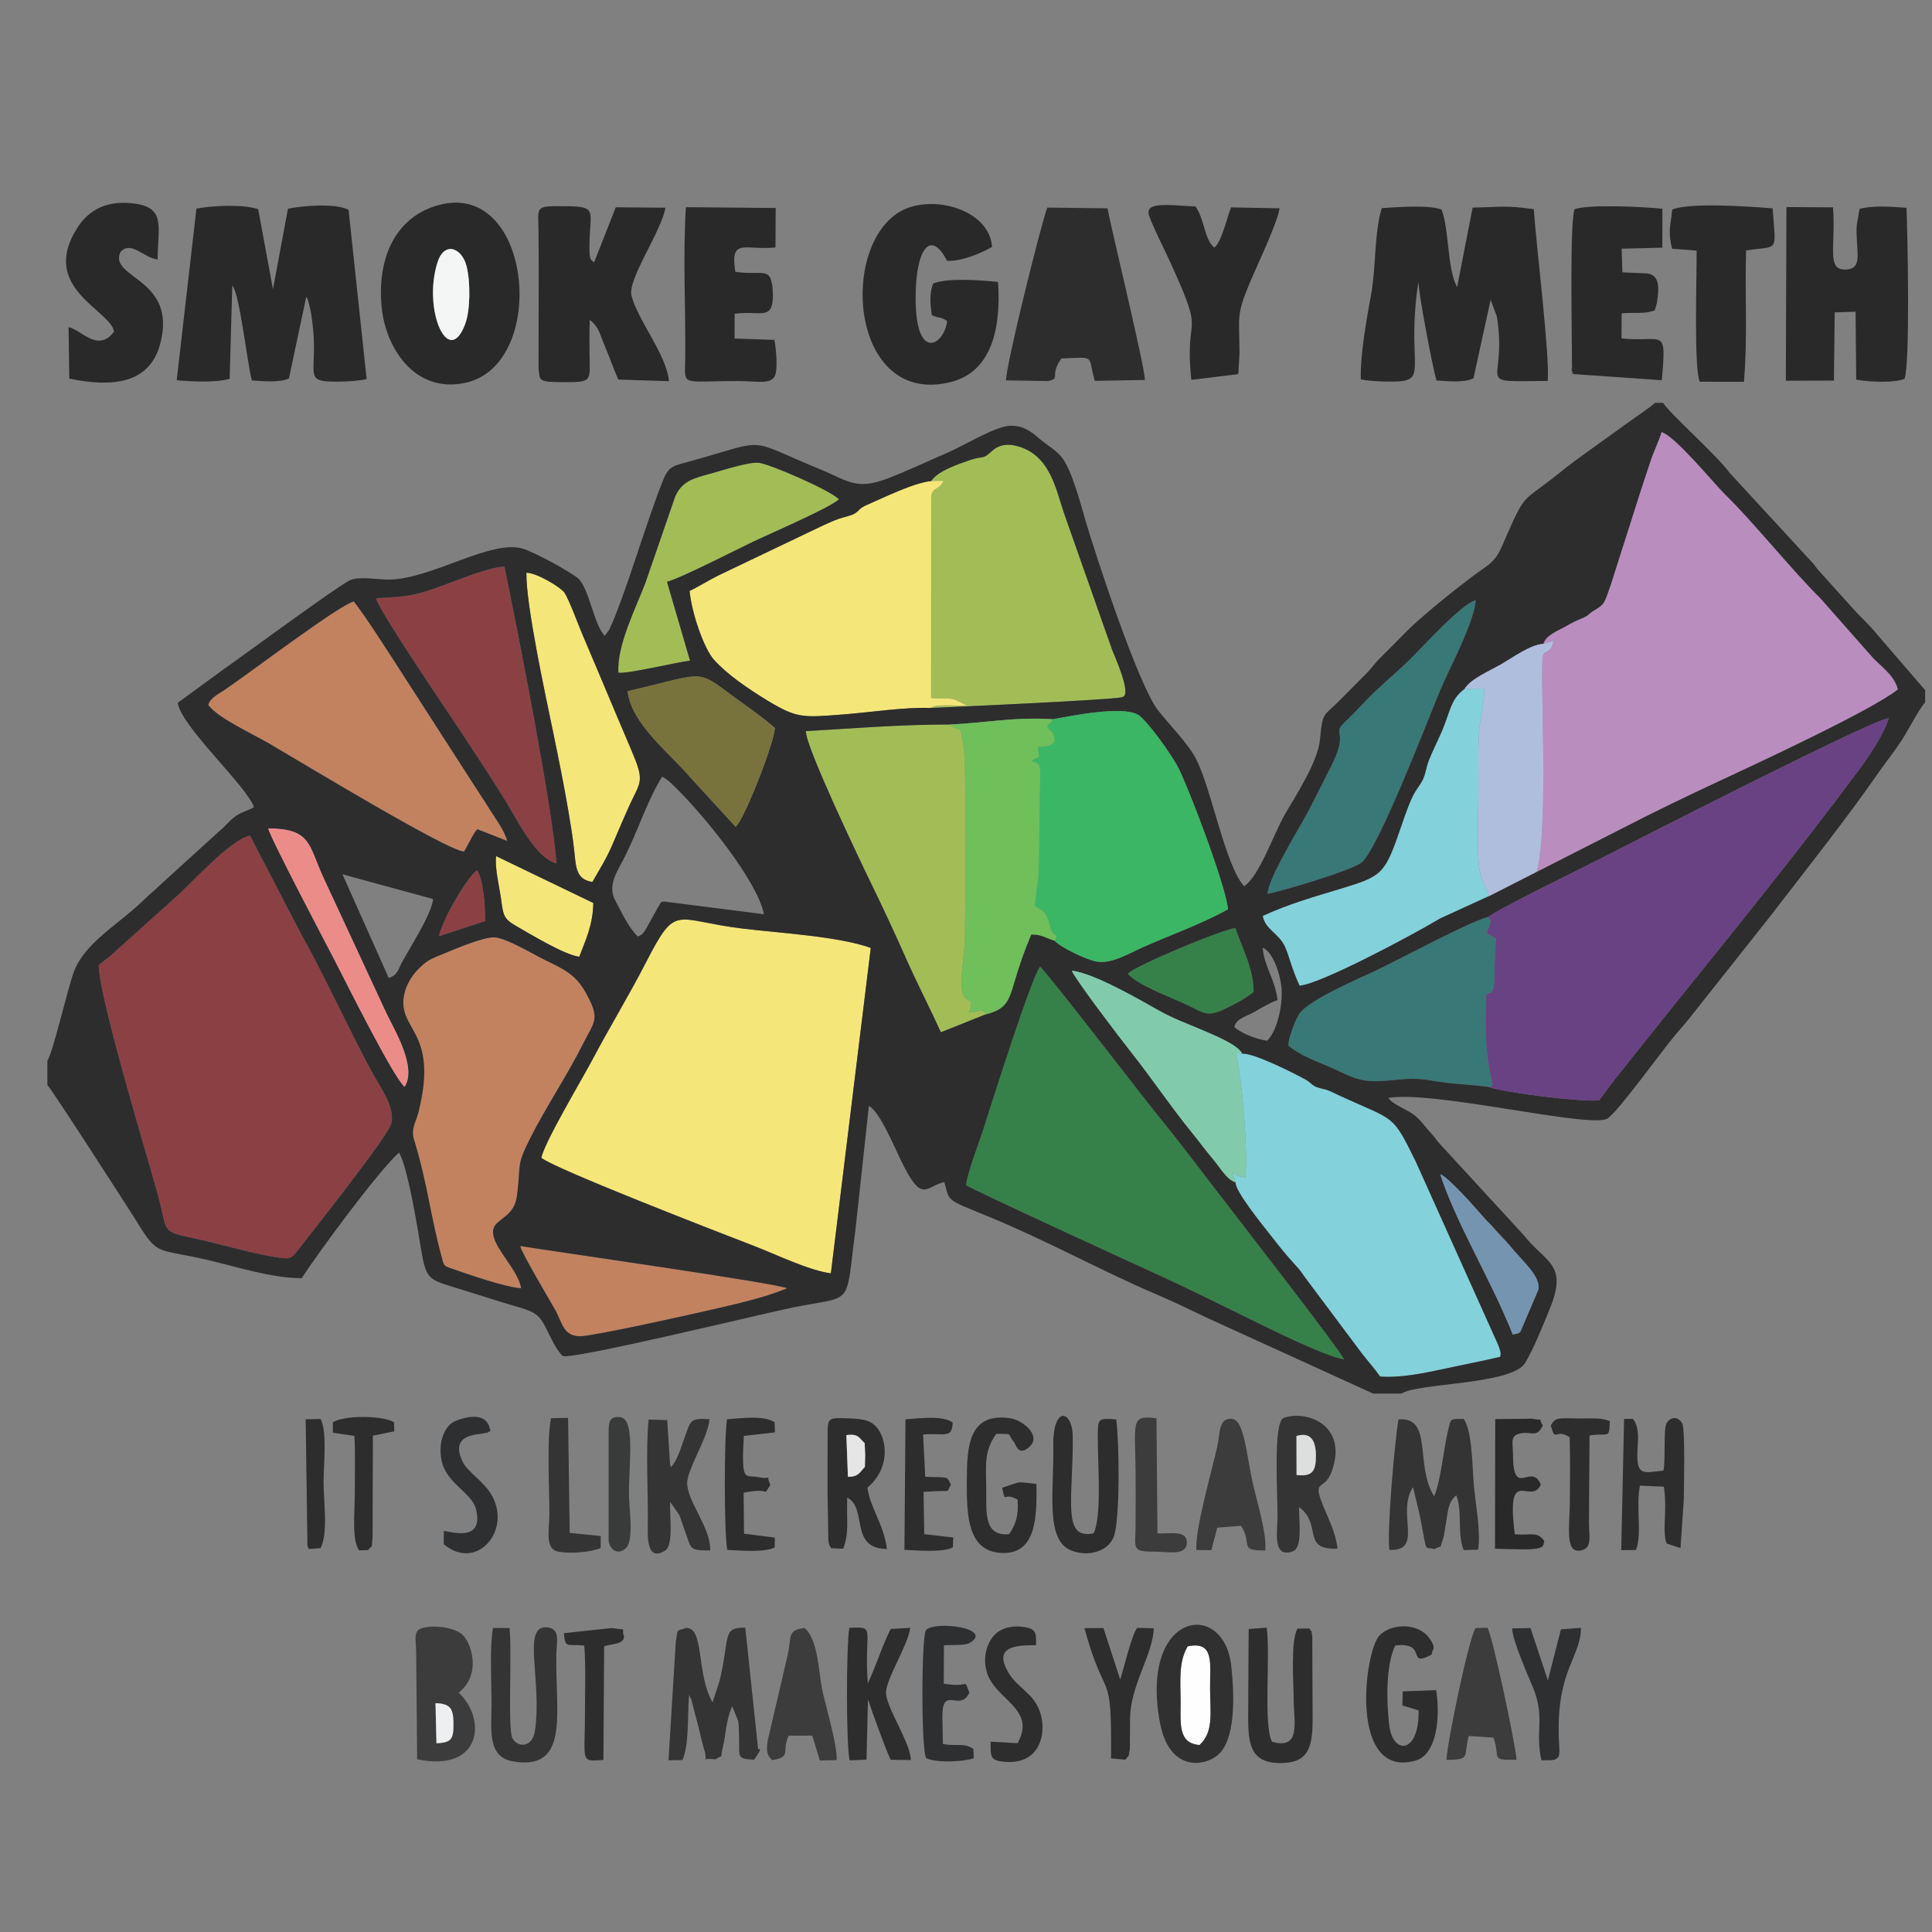 <?xml version="1.0" encoding="UTF-8"?>
<!DOCTYPE svg PUBLIC "-//W3C//DTD SVG 1.1//EN" "http://www.w3.org/Graphics/SVG/1.1/DTD/svg11.dtd">
<!-- Creator: CorelDRAW 2017 -->
<svg xmlns="http://www.w3.org/2000/svg" xml:space="preserve" width="5.588mm" height="5.588mm" version="1.1" style="shape-rendering:geometricPrecision; text-rendering:geometricPrecision; image-rendering:optimizeQuality; fill-rule:evenodd; clip-rule:evenodd"
viewBox="0 0 558.78 558.78"
 xmlns:xlink="http://www.w3.org/1999/xlink"
 data-name="Layer 1">
 <rect x="0" y="0" width="558.78" height="558.78" fill="#808080" stroke="none"/>
 <defs>
  <style type="text/css">
   <![CDATA[
    .fil2 {fill:none}
    .fil24 {fill:#FEFEFE}
    .fil27 {fill:#F4F6F5}
    .fil21 {fill:#EC8C89}
    .fil30 {fill:#EEEFF0}
    .fil12 {fill:#F5E679}
    .fil29 {fill:#E5E6E5}
    .fil28 {fill:#DDDEDE}
    .fil8 {fill:#C28260}
    .fil14 {fill:#BA8DBF}
    .fil18 {fill:#B0BEDE}
    .fil11 {fill:#8B4144}
    .fil7 {fill:#A3BD56}
    .fil9 {fill:#83D1DB}
    .fil19 {fill:#81CBAC}
    .fil20 {fill:#78723D}
    .fil22 {fill:#7594B0}
    .fil17 {fill:#6FBF5B}
    .fil4 {fill:#3C3C3C}
    .fil26 {fill:#393A3A}
    .fil5 {fill:#343434}
    .fil25 {fill:#313030}
    .fil13 {fill:#2D2D2E}
    .fil15 {fill:#694283}
    .fil16 {fill:#3BB664}
    .fil23 {fill:#292929}
    .fil3 {fill:#2E2F31}
    .fil6 {fill:#387877}
    .fil10 {fill:#368149}
    .fil1 {fill:black}
    .fil0 {fill:#2B2E31}
   ]]>
  </style>
 </defs>
<symbol id="glyph0-5" viewBox="-14345.5 -9941.8 351.68 319.16">
 <path class="fil0" d="M-14126.66 -9854.15c16.53,0 29.21,1.65 41.34,8.82 12.12,7.16 22.6,15.98 29.76,26.45 8.27,11.58 12.68,20.4 16.54,35.28 3.86,14.33 6.06,29.22 6.06,44.1 0,8.82 -1.65,18.19 -3.86,25.91 -2.2,9.37 -4.41,13.78 -9.37,19.84 -4.96,7.17 -11.02,12.13 -18.74,15.99 -7.16,4.4 -14.33,4.96 -24.8,4.96 -22.05,0 -37.48,-6.62 -47.96,-23.16 -11.02,-15.98 -17.09,-35.82 -19.29,-65.04 -1.1,-16.53 -3.31,-33.07 -4.96,-49.61 -2.21,-16.53 -6.62,-33.07 -11.03,-43.54l46.31 0zm-65.6 111.34c9.92,77.17 45.2,120.17 101.43,120.17 15.98,0 31.41,-4.41 42.99,-9.93l-1.65 1.11c12.12,-5.52 23.15,-15.44 31.42,-25.36 8.26,-9.92 14.88,-25.91 18.74,-39.14 3.86,-13.78 5.51,-27 5.51,-41.34 0,-24.25 -4.41,-46.3 -13.78,-67.24 -9.37,-20.95 -23.7,-43 -41.34,-58.43l-2.21 8.26c6.07,0 11.58,-1.1 16.54,-1.65 6.06,-0.55 12.13,-3.86 12.13,-3.86 7.16,-2.75 12.67,-7.16 15.98,-11.02 3.31,-3.86 6.62,-12.68 7.17,-19.29 1.1,-5.52 1.65,-11.58 1.65,-17.09 0,-5.51 -0.55,-11.58 -2.2,-17.09 -2.21,-5.51 -3.31,-9.37 -4.41,-17.09l-35.83 0c7.16,20.4 9.37,27.56 4.96,33.08 -3.86,5.51 -12.13,6.61 -26.46,6.61l-179.14 0c-19.3,0 -34.73,3.31 -48.51,8.82 -13.23,6.61 -24.26,15.99 -32.52,27.01 -7.72,10.47 -14.89,26.46 -18.74,41.34 -3.31,14.33 -4.97,30.32 -4.97,46.85 0,17.64 1.66,34.18 5.52,50.16 4.41,15.99 12.12,33.63 20.39,45.76 8.82,12.12 20.4,22.04 33.63,29.76 14.33,7.72 31.97,13.23 54.01,14.88l0 -48.5c-17.08,-1.66 -27.01,-3.86 -36.93,-9.37 -9.37,-4.96 -17.08,-12.13 -22.6,-20.4 -6.06,-8.27 -8.82,-14.88 -11.57,-25.35 -1.66,-11.03 -3.31,-23.16 -3.31,-36.38 0,-29.77 6.06,-46.86 18.19,-59.54 12.68,-12.12 26.46,-17.08 46.3,-17.08 5.51,0 12.13,0.55 18.74,1.65 7.17,2.2 11.03,4.41 14.34,11.02 2.75,6.07 3.85,10.48 5.51,20.4 1.65,9.92 3.3,18.74 3.86,25.91l7.16 52.36zm0 0z"/>
</symbol>
<symbol id="glyph0-6" viewBox="-14465.11 -9940.69 471.29 311.98">
 <path class="fil0" d="M-14115.64 -9886.12c17.09,4.96 30.87,11.02 43,20.39 12.67,9.37 23.15,20.95 29.76,34.73 7.17,14.33 9.92,26.46 9.92,44.09 0,15.99 -3.3,30.87 -8.82,44.1 -6.06,13.78 -12.67,22.6 -23.7,32.52 -11.02,10.48 -23.7,16.54 -39.13,22.6 -15.99,5.52 -34.18,8.82 -55.13,8.82 -20.94,0.55 -39.68,-0.55 -58.43,-5.51 -17.63,-4.41 -31.41,-9.37 -44.64,-18.74 -13.78,-9.37 -24.26,-20.95 -32.53,-35.83 -7.71,-14.33 -11.02,-28.11 -11.02,-47.96 0,-17.08 3.31,-29.21 10.47,-42.99 7.72,-13.78 17.64,-25.91 29.77,-35.28 12.68,-9.37 25.36,-14.88 41.89,-20.39 17.09,-4.96 34.73,-7.72 53.47,-7.72 19.29,0 38.03,2.76 55.12,7.17zm-167.02 -15.44c-20.39,12.13 -35.83,29.22 -46.3,50.71l-1.1 2.76c-10.47,21.5 -15.44,44.1 -15.44,67.25 0,24.8 5.52,50.16 15.44,68.9 9.37,18.19 22.05,33.62 38.03,45.75 15.44,12.13 35.83,22.6 56.78,28.66 20.94,5.52 43.54,8.82 66.14,8.82 24.26,0 46.86,-2.75 67.8,-8.27 20.95,-6.06 41.34,-15.98 56.78,-28.11 15.98,-12.12 28.66,-30.87 37.48,-49.61 8.82,-18.19 13.23,-41.34 13.23,-67.8 0,-11.02 -1.1,-21.49 -4.41,-32.52 -3.31,-10.47 -7.72,-24.8 -13.23,-35.28 -5.51,-10.47 -12.68,-19.84 -20.95,-28.66 -8.26,-8.27 -17.63,-15.43 -28.11,-20.39l0 6.06 57.88 0 0 -47.4 -462.47 0 0 47.4 183.56 0 -1.11 -8.27zm0 0z"/>
</symbol>
<symbol id="glyph0-12" viewBox="-14336.68 -10052.59 334.04 450.34">
 <path class="fil0" d="M-14336.68 -9849.74l0 46.85 283.33 76.62 0 -9.37 -283.33 85.99 0 47.4 334.04 -101.42 0 -54.02 -276.16 -73.31 0 7.16 276.16 -71.65 0 -49.06 -334.04 -108.04 0 48.51 280.57 87.09 0 -9.92 -280.57 73.31 0 3.86zm0 0z"/>
</symbol>
<symbol id="glyph1-1" viewBox="-13967.36 -9963.29 270.64 364.9">
 <path class="fil0" d="M-13928.78 -9768.16l89.3 0c15.43,0 29.77,1.1 42.99,2.2 12.68,2.21 19.85,4.41 29.22,9.37 9.37,4.96 16.54,12.13 21.5,20.95 4.96,9.37 6.06,17.64 6.06,32.52 0,15.43 -2.21,27.56 -6.61,36.93 -4.41,9.37 -9.93,13.23 -18.75,18.19 -8.82,5.51 -16.53,7.72 -30.31,9.37 -13.78,1.1 -29.77,2.21 -47.96,2.21l-81.03 0 0 -131.74 -4.41 0zm0 -157.1l77.17 0c18.19,0 34.18,1.1 46.86,2.76 12.67,2.75 19.29,4.96 27.56,9.37 7.71,4.96 12.12,8.26 15.43,15.43 3.86,7.72 5.51,17.09 5.51,28.66 0,11.03 -1.65,20.4 -4.41,28.67 -3.3,8.26 -7.16,12.12 -14.33,17.64 -7.16,6.06 -13.23,8.81 -25.35,12.12 -11.58,2.76 -26.46,4.41 -43.55,4.41l-80.48 0 0 -119.06 -4.41 0zm111.35 326.87c16.53,0 32.52,-2.2 46.85,-5.51 14.33,-3.31 29.22,-9.92 39.69,-17.64 10.47,-7.72 19.84,-22.05 25.35,-34.73 5.52,-12.68 8.82,-28.66 8.82,-46.85 0,-23.7 -7.71,-46.85 -19.29,-62.84 -12.68,-15.43 -33.62,-27.01 -54.02,-29.77l0 7.17c2.76,-1.1 12.68,-4.41 19.85,-7.72 6.61,-3.85 12.12,-8.26 17.64,-14.33 5.51,-6.06 11.02,-17.09 14.33,-26.46 3.3,-8.82 4.96,-19.84 4.96,-31.97 0,-13.23 -2.21,-25.35 -6.62,-36.38 -4.41,-11.02 -12.12,-23.7 -21.49,-31.97 -9.37,-7.71 -24.81,-14.88 -39.69,-19.29 -14.88,-4.96 -32.52,-6.61 -52.92,-6.61l-133.39 0 0 364.9 149.93 0zm0 0z"/>
</symbol>
<symbol id="glyph1-9" viewBox="-13969.02 -9963.29 41.9 364.9">
 <path class="fil0" d="M-13928.78 -9602.8l0 -260.72 -38.58 0 0 265.13 38.58 0 0 -4.41zm1.66 -311.44l0 -49.05 -41.9 0 0 53.46 41.9 0 0 -4.41zm0 0z"/>
</symbol>
<symbol id="glyph1-11" viewBox="-13967.36 -9963.29 38.58 364.9">
 <path class="fil0" d="M-13928.78 -9602.8l0 -360.49 -38.58 0 0 364.9 38.58 0 0 -4.41zm0 0z"/>
</symbol>
<symbol id="glyph1-18" viewBox="-14010.36 -9972.67 156 418.93">
 <path class="fil0" d="M-13860.43 -9972.67l-31.42 0 -118.51 418.93 37.49 0 118.51 -418.93 -6.07 0zm0 0z"/>
</symbol>
<symbol id="glyph2-18" viewBox="-14008.7 -9845.89 213.32 247.5">
 <path class="fil1" d="M-13972.87 -9845.89l-35.83 0 88.19 141.12 0 106.38 35.28 0 0 -108.04 89.85 -139.46 -39.69 0 -67.8 108.59 -66.7 -108.59 -3.3 0zm0 0z"/>
</symbol>
<symbol id="glyph2-20" viewBox="-13982.8 -9845.89 188.52 248.05">
 <path class="fil1" d="M-13947.52 -9730.68l0 -86.54 65.04 0c7.72,0 14.89,1.1 22.05,2.2 6.62,1.1 8.27,2.21 13.78,5.51 4.96,3.31 9.37,8.27 12.68,13.78 2.76,5.52 2.76,9.38 2.76,18.2 0,8.26 0,11.57 -2.76,17.63 -2.75,6.07 -7.16,11.03 -12.68,14.34 -4.96,4.41 -6.61,6.06 -13.78,7.71 -7.16,1.66 -14.88,2.21 -23.15,2.21l-63.94 0 0 4.96zm64.49 24.25c5.52,0 11.03,0.55 15.99,1.1 4.96,0.56 9.92,2.21 13.78,3.86 4.41,2.21 3.31,3.86 6.61,7.17 2.76,3.86 2.76,5.51 4.41,12.13 0.55,4.41 1.66,10.47 1.66,17.63 0.55,7.17 0.55,14.89 1.65,22.6 0,7.72 1.1,14.89 2.21,22.05 0.55,7.17 4.41,15.99 7.16,22.05l35.28 -1.1 0 -8.82c-3.86,-2.76 -2.76,-0.55 -2.76,0 -4.41,-8.27 -3.3,-7.72 -3.86,-11.58 -1.1,-3.3 -1.65,-8.26 -2.2,-14.33 -0.55,-6.06 -0.55,-13.78 -1.1,-22.6 -0.55,-6.06 -0.55,-12.68 -1.1,-19.29 -0.56,-6.61 -1.66,-12.68 -3.86,-18.74 -2.21,-5.51 -7.17,-14.88 -11.03,-19.29 -3.86,-4.41 -13.78,-9.37 -8.27,-7.72 1.11,-0.55 15.44,-9.37 21.5,-18.19 6.06,-8.82 11.03,-24.25 11.03,-39.14 0,-22.05 -8.82,-41.89 -22.6,-51.26 -14.34,-9.92 -38.59,-15.99 -64.5,-15.99l-99.77 0 0 246.95 35.28 1.1 0 -108.59 64.49 0zm0 0z"/>
</symbol>
<symbol id="glyph2-24" viewBox="-13998.23 -9838.72 168.67 244.74">
 <path class="fil1" d="M-13997.68 -9663.98c1.1,12.67 5.51,25.9 10.47,34.17 3.86,8.27 9.93,15.43 17.09,20.4 7.17,4.96 20.4,9.92 30.32,12.12 9.37,2.76 19.84,3.31 30.87,3.31 9.37,0 18.74,-1.65 27.56,-4.96 8.82,-3.31 20.94,-9.92 27.56,-16.54 7.16,-6.61 14.33,-18.19 18.74,-27.56 3.86,-9.92 5.51,-20.94 5.51,-33.07 0,-11.58 -1.65,-22.6 -4.96,-31.97 -3.86,-9.92 -11.02,-21.5 -17.64,-28.11 -6.61,-6.62 -18.74,-12.68 -27.56,-16.54 -8.82,-3.31 -18.74,-4.96 -29.21,-4.96 -5.52,0 -9.93,0 -14.34,0.55 -4.4,0 -8.81,1.1 -12.67,2.2 -3.86,1.11 -12.68,4.41 -15.99,6.07 -4.41,2.2 -8.27,4.41 0,-1.1l11.58 -61.19 98.66 0 0 -27.56 -127.88 0 -20.39 129.54 28.11 3.85c7.17,-10.47 10.47,-15.43 18.74,-19.29 8.27,-3.31 18.19,-5.51 28.66,-5.51 8.82,0 16.54,1.1 24.26,4.41 6.61,2.76 8.27,5.51 13.23,11.02 4.96,4.96 6.61,7.72 9.92,14.89 2.2,7.16 3.86,15.43 3.86,23.7 0,8.27 -1.66,16.54 -3.86,23.15 -2.76,7.17 -4.41,9.92 -9.37,15.43 -4.96,5.52 -5.51,8.27 -12.68,11.58 -7.17,2.76 -14.88,4.41 -23.15,4.41 -15.43,0 -24.25,-2.76 -34.18,-10.47 -10.47,-7.72 -14.88,-15.99 -18.19,-36.94l-33.62 0 0.55 4.97zm0 0z"/>
</symbol>
<symbol id="glyph0-15" viewBox="-14345.5 -9955.03 472.4 311.44">
 <path class="fil0" d="M-14224.23 -9698.71c-17.09,-4.41 -29.76,-9.92 -42.44,-19.84 -12.13,-9.38 -22.6,-20.95 -29.22,-34.73 -7.16,-13.78 -10.47,-26.46 -10.47,-44.65 0,-15.99 2.76,-30.87 8.27,-44.1 6.06,-13.78 14.33,-22.05 24.8,-31.97 11.03,-9.92 22.6,-17.09 38.04,-22.6 15.98,-6.06 34.72,-8.27 55.67,-8.27 20.95,-1.1 39.69,0.56 57.33,4.97 18.74,4.41 33.07,9.37 46.85,18.74 13.23,9.92 23.7,20.94 31.42,35.83 8.27,14.33 11.02,28.11 11.02,47.4 0,17.09 -2.75,29.77 -10.47,43.55 -6.61,13.78 -17.09,25.35 -29.77,34.72 -12.12,9.37 -25.35,15.99 -42.44,20.95 -16.54,4.96 -34.17,7.72 -52.92,7.72 -19.29,0 -38.58,-2.76 -55.67,-7.72zm168.12 15.98c20.4,-12.12 36.38,-33.07 46.3,-54.57l-0.55 3.86c11.03,-20.94 16.54,-47.4 16.54,-70.55 0,-24.81 -5.51,-50.16 -15.43,-68.91 -9.38,-18.19 -22.05,-33.62 -38.04,-45.75 -15.43,-11.57 -35.83,-22.04 -56.77,-27.56 -20.95,-6.06 -43.55,-8.82 -66.15,-8.82 -24.25,0 -46.85,2.21 -67.8,8.27 -20.95,5.51 -40.79,14.88 -56.77,27.01 -15.44,12.13 -28.67,31.42 -37.49,49.61 -8.82,18.19 -13.23,41.34 -13.23,67.8 0,11.02 1.11,21.5 4.41,32.52 3.31,11.03 8.27,25.36 13.78,35.28 6.07,11.02 12.68,20.39 20.95,28.66 8.27,8.82 18.19,15.99 27.56,20.95l0 -6.06 -57.88 0 0 47.4 463.58 0 0 -47.4 -184.66 0 1.65 8.26zm0 0z"/>
</symbol>
<symbol id="glyph2-27" viewBox="-13989.96 -9838.72 161.5 240.33">
 <path class="fil1" d="M-13983.35 -9807.85l111.35 0c-4.41,4.96 -14.88,20.39 -25.91,38.03 -10.47,17.09 -22.05,38.59 -30.32,57.33 -8.26,18.19 -14.88,36.93 -20.39,55.67 -6.06,18.74 -9.37,36.38 -11.03,58.43l36.38 0c1.11,-16.54 3.31,-30.32 6.62,-46.3 3.86,-16.54 9.37,-34.18 16.54,-52.92 7.71,-18.74 15.43,-34.73 27.01,-54.57 11.57,-19.84 25.9,-39.14 44.64,-60.63l0 -25.91 -161.5 0 0 30.87 6.61 0zm0 0z"/>
</symbol>
<symbol id="glyph2-28" viewBox="-13982.8 -9845.89 198.44 247.5">
 <path class="fil1" d="M-13947.52 -9603.35l0 -111.35 127.88 0 0 116.31 35.28 0 0 -247.5 -35.28 0 0 101.98 -127.88 0 0 -101.98 -35.28 0 0 247.5 35.28 0 0 -4.96zm0 0z"/>
</symbol>
<symbol id="glyph1-10" viewBox="-13985.55 -9870.69 239.8 279.47">
 <path class="fil0" d="M-13944.21 -9748.32c1.1,-12.68 3.86,-23.7 8.27,-34.73 4.41,-11.02 8.27,-17.08 15.98,-25.35 6.62,-8.27 12.13,-13.78 32.52,-23.15 2.76,-1.66 11.03,-2.76 24.81,-2.76 13.23,0 24.25,2.2 34.73,6.61 10.47,4.97 15.43,10.48 22.6,18.19 6.06,8.82 9.92,14.34 13.78,25.36 3.3,11.58 4.96,23.15 4.96,30.87l-156.55 0 -1.1 4.96zm198.44 24.25c0.55,-45.75 -11.03,-84.88 -31.42,-109.14 -19.85,-24.25 -50.71,-37.48 -85.44,-37.48 -18.74,0 -35.28,3.86 -58.43,14.33 -8.82,4.96 -21.5,14.33 -31.42,27.01 -9.92,12.13 -19.29,30.32 -24.25,46.85 -5.52,15.99 -8.82,34.18 -8.82,52.92 0,18.74 2.75,35.83 7.16,52.37 4.41,15.98 13.23,33.62 22.6,45.75 9.37,12.12 25.36,22.6 40.24,29.76 14.88,6.62 32.52,10.48 52.92,10.48 15.98,0 29.76,-2.21 42.44,-6.62 12.13,-4.41 25.36,-11.57 34.18,-19.29 8.82,-7.17 16.53,-17.09 22.6,-27.01 5.51,-10.47 12.12,-24.81 17.09,-41.89l-43 0c-5.51,23.7 -13.23,34.17 -27.01,44.65 -13.78,10.47 -27.01,13.78 -46.3,13.78 -14.33,0 -23.7,-1.66 -34.73,-6.62 -11.02,-5.51 -19.84,-12.68 -27.01,-22.05 -7.16,-8.82 -11.02,-15.98 -14.33,-28.66 -3.86,-12.13 -5.51,-24.81 -5.51,-34.73l198.44 0 0 -4.41zm0 0z"/>
</symbol>
<symbol id="glyph2-23" viewBox="-13975.63 -9770.92 36.93 172.53">
 <path class="fil1" d="M-13938.7 -9603.35l0 -34.18 -36.93 0 0 39.14 36.93 0 0 -4.96zm0 -133.4l0 -34.17 -36.93 0 0 39.14 36.93 0 0 -4.97zm0 0z"/>
</symbol>
<symbol id="glyph2-31" viewBox="-13995.47 -9840.92 169.22 246.94">
 <path class="fil1" d="M-13991.62 -9654.61c1.11,9.92 4.97,21.49 8.82,28.66 3.86,6.61 8.82,12.68 14.34,17.09 6.06,4.96 17.63,9.37 25.35,11.57 8.27,2.76 16.54,3.31 25.91,3.31 12.13,0 23.7,-2.21 33.62,-7.17 10.48,-4.96 23.7,-14.33 31.42,-24.25 7.72,-10.47 15.44,-26.46 19.29,-41.34 4.41,-14.88 6.62,-31.97 6.62,-51.81 0,-15.99 -1.65,-31.98 -3.86,-45.76 -2.76,-14.33 -8.82,-30.31 -15.43,-41.34 -6.07,-10.47 -14.89,-18.74 -24.81,-24.8 -11.02,-6.06 -28.11,-10.47 -43.54,-10.47 -13.23,0 -24.26,1.65 -33.08,5.51 -9.92,3.86 -22.05,10.47 -28.11,17.64 -6.61,6.61 -13.23,18.74 -15.98,28.11 -2.76,9.37 -4.41,19.84 -4.41,30.32 0,11.57 1.65,21.49 4.96,30.86 3.3,9.37 10.47,20.95 16.53,27.56 6.07,6.62 18.19,12.68 27.01,16.54 8.82,3.31 18.74,4.96 29.77,4.96 13.78,0 30.32,-4.41 40.79,-10.47 10.47,-6.07 19.29,-14.88 23.15,-21.5l-7.17 -6.61c0,8.82 -1.1,19.84 -2.75,31.97 -1.66,12.12 -4.96,23.15 -9.37,33.62 -4.41,9.92 -8.82,14.88 -17.09,22.05 -8.27,6.61 -14.88,8.82 -28.66,8.82 -13.23,0 -18.75,-2.21 -26.46,-8.27 -7.17,-6.06 -10.48,-12.13 -13.78,-29.76l-33.63 0 0.55 4.96zm111.35 -143.32c8.82,10.47 11.58,20.95 11.58,38.03 0,7.72 -1.11,15.44 -3.31,22.05 -2.21,7.17 -3.86,9.92 -8.27,14.89 -4.41,5.51 -5.51,8.26 -11.58,11.57 -6.61,2.76 -13.78,4.41 -22.04,4.41 -17.64,0 -26.46,-3.86 -35.83,-13.78 -9.37,-9.92 -12.13,-19.84 -12.13,-38.03 0,-17.64 2.76,-28.67 11.58,-39.14 8.81,-11.02 18.19,-14.88 36.38,-15.43 15.98,0.55 24.25,4.41 33.62,15.43zm0 0z"/>
</symbol>
<symbol id="glyph1-21" viewBox="-13987.76 -9751.63 134.5 40.24">
 <path class="fil0" d="M-13987.76 -9746.67l0 35.28 134.5 0 0 -40.24 -134.5 0 0 4.96zm0 0z"/>
</symbol>
<symbol id="glyph1-2" viewBox="-13970.67 -9870.69 123.47 272.3">
 <path class="fil0" d="M-13931.53 -9728.48c0,-14.33 1.65,-27.56 3.86,-40.79 2.75,-12.67 5.51,-20.94 12.12,-30.31 6.07,-9.37 14.88,-17.09 25.36,-22.6 11.02,-5.52 22.05,-7.17 42.99,-6.62l0 -41.89c-25.35,0 -46.3,5.51 -58.98,13.23 -13.23,8.82 -25.35,26.46 -31.97,41.89l6.62 0 0 -47.95 -39.14 0 0 265.13 39.14 0 0 -130.09zm0 0z"/>
</symbol>
<symbol id="glyph1-16" viewBox="-13957.44 -9651.31 45.75 52.92">
 <path class="fil0" d="M-13911.69 -9602.8l0 -48.51 -45.75 0 0 52.92 45.75 0 0 -4.41zm0 0z"/>
</symbol>
<symbol id="glyph0-9" viewBox="-14345.5 -9940.69 477.36 311.98">
 <path class="fil0" d="M-14115.64 -9885.57c17.09,5.51 30.32,11.02 42.44,20.39 12.68,9.37 23.16,21.5 29.77,35.28 7.72,13.78 10.47,25.91 10.47,42.99 0,19.85 -2.75,33.63 -11.02,47.96 -7.72,14.88 -18.19,26.46 -31.42,35.83 -13.78,9.37 -28.11,14.33 -46.85,18.74 -17.64,4.96 -36.38,6.06 -57.33,5.51 -20.95,0 -39.69,-3.3 -55.67,-8.82 -15.44,-6.06 -27.01,-12.12 -38.04,-22.6 -10.47,-9.92 -18.74,-18.74 -24.8,-32.52 -5.51,-13.23 -8.27,-28.11 -8.27,-44.1 0,-17.63 3.31,-29.76 10.47,-44.09 6.62,-13.78 17.09,-25.36 29.22,-34.73 12.68,-9.37 25.35,-15.43 42.44,-20.39 17.09,-4.41 36.38,-7.17 55.67,-7.17 18.75,0 36.38,2.76 52.92,7.72zm-163.16 -12.68l0 -1.1c-9.37,4.96 -19.29,12.12 -27.56,20.39 -8.27,8.82 -14.88,18.19 -20.95,28.66 -5.51,10.48 -10.47,24.81 -13.78,35.28 -3.3,11.03 -4.41,21.5 -4.41,32.52 0,26.46 4.41,49.61 13.23,67.8 8.82,18.74 22.05,37.49 37.49,49.61 15.98,12.13 35.82,22.05 56.77,28.11 20.95,5.52 43.55,8.27 67.8,8.27 22.6,0 45.2,-3.3 66.15,-8.82 20.94,-6.06 41.34,-16.53 56.77,-28.66 15.99,-12.13 28.66,-27.56 38.04,-45.75 9.92,-18.74 15.43,-44.1 15.43,-68.9 0,-23.15 -5.51,-48.51 -16.54,-70.01l0.55 2.76c-9.92,-20.95 -25.9,-41.34 -46.3,-53.47l-1.65 8.27c18.74,-0.55 37.48,1.1 55.67,2.76 18.74,2.75 33.07,6.61 47.96,14.88 14.33,8.27 25.9,19.29 34.72,35.28 8.82,15.98 12.13,32.52 12.13,58.43 0,11.57 -0.55,22.04 -2.76,33.07 -1.65,11.02 -3.85,17.09 -8.26,25.35 -4.41,8.82 -9.93,16.54 -18.19,23.16 -7.72,6.06 -16.54,9.37 -31.42,13.22l0 49.61c12.12,-1.1 24.8,-5.51 35.83,-11.02 11.57,-5.51 21.49,-13.78 30.86,-24.81 9.93,-11.02 18.19,-29.21 23.71,-46.3 6.06,-17.09 9.37,-38.03 9.37,-62.28 0,-30.87 -4.41,-57.33 -13.78,-76.62 -8.82,-19.85 -21.5,-39.14 -36.94,-50.16 -15.43,-11.58 -34.72,-20.95 -55.12,-25.36 -19.84,-4.41 -40.79,-6.61 -62.84,-6.61l-299.86 0 0 47.4 57.88 0 0 -4.96zm0 0z"/>
</symbol>
<symbol id="glyph1-8" viewBox="-13971.77 -9863.52 212.22 272.3">
 <path class="fil0" d="M-13798.69 -9719.66c0,14.33 -2.21,27.56 -5.51,39.14 -3.31,12.13 -7.17,18.74 -13.78,27.56 -6.62,8.27 -11.58,13.78 -30.32,22.6 -3.86,1.65 -11.02,2.76 -23.7,2.76 -23.15,0 -36.93,-4.41 -47.41,-15.99 -9.92,-11.58 -13.78,-24.8 -13.78,-47.4l0 -172.53 -38.58 0 0 173.08c0,13.78 1.1,25.9 4.96,37.48 2.76,11.02 9.37,24.8 16.54,33.07 7.16,8.82 19.84,16.54 30.86,20.95 11.58,4.96 25.91,7.72 43,7.72 11.57,0 21.5,-1.66 29.76,-4.97 8.27,-2.2 19.3,-6.61 25.91,-11.02 6.06,-3.86 11.58,-8.27 16.54,-13.23 4.96,-4.96 9.37,-9.92 13.23,-14.33l-7.72 -3.86 0 40.24 39.14 0 0 -265.13 -39.14 0 0 143.86zm0 0z"/>
</symbol>
<symbol id="glyph1-17" viewBox="-14000.44 -9863.52 242.54 366">
 <path class="fil0" d="M-13969.02 -9500.82c3.86,0.55 8.27,1.65 13.23,2.2 4.41,0.55 9.37,1.1 14.89,1.1 10.47,0 22.04,-3.3 29.76,-8.27 7.17,-4.96 13.78,-11.57 19.85,-20.94 6.06,-8.82 13.78,-23.15 19.29,-35.83 4.96,-13.23 10.47,-27.56 16.53,-43.55l97.57 -257.41 -42.44 0 -83.24 224.89 9.37 0 -83.23 -224.89 -43 0 100.33 261.82c-0.56,2.76 -4.96,12.68 -7.17,20.95 -2.76,8.27 -4.96,15.98 -8.27,23.15 -3.86,7.72 -6.61,9.92 -12.12,15.43 -5.52,5.52 -8.27,6.62 -16.54,6.62 -4.41,0 -8.82,-0.55 -12.68,-1.1 -4.41,-0.56 -8.27,-1.66 -17.09,-2.21l0 36.93 4.96 1.11zm0 0z"/>
</symbol>
<symbol id="glyph2-2" viewBox="-13993.82 -9784.15 173.63 190.17">
 <path class="fil1" d="M-13873.66 -9666.19c0,8.27 0.56,12.13 -3.3,18.19 -3.31,6.62 -8.27,11.58 -13.78,15.43 -6.07,4.41 -7.72,6.07 -15.44,8.27 -7.71,1.66 -15.43,2.76 -23.15,2.76 -4.41,0 -9.37,-0.55 -13.78,-2.21 -4.41,-0.55 -3.86,-1.65 -7.16,-3.85 -3.86,-2.76 -6.62,-5.52 -8.27,-9.93 -2.76,-3.3 -1.66,-4.41 -1.66,-9.92 0,-11.57 2.21,-16.53 11.03,-22.05 8.27,-6.06 15.98,-8.26 30.87,-9.37 8.82,-0.55 17.08,-1.65 25.9,-2.2 8.82,-1.1 17.09,-3.31 18.74,-4.41l0 19.29zm-54.01 -38.03c-40.24,4.96 -66.15,27.01 -66.15,56.22 0,8.27 3.31,19.29 1.1,14.88 6.07,12.68 12.68,21.5 17.64,25.91 5.51,4.41 16.54,8.27 23.15,10.47 7.17,2.21 13.78,2.76 21.5,2.76 12.68,0 24.25,-2.21 35.28,-7.17 10.47,-4.96 24.8,-13.23 33.07,-22.6l-11.02 -3.3c0,2.75 0,6.06 0.55,8.27 0.55,3.3 3.3,9.37 2.75,8.26 1.11,1.66 4.41,7.72 6.62,9.37 1.65,1.66 9.37,3.86 12.68,4.41 2.75,0.55 5.51,1.11 8.81,1.11 2.76,0 5.52,-0.56 8.82,-1.66 2.76,-0.55 4.97,-1.65 12.68,-2.75l0 -27.01c-14.33,5.51 -15.98,7.71 -18.19,4.96 -3.31,-1.66 -2.2,-3.31 -2.2,-10.48l0 -93.15c0,-9.92 -1.66,-18.19 -4.96,-25.36 -3.31,-6.61 -9.37,-15.43 -14.89,-19.84 -6.06,-3.86 -16.53,-8.27 -24.25,-10.47 -7.72,-1.66 -15.99,-2.76 -24.25,-2.76 -9.37,0 -18.19,1.1 -26.46,3.31 -8.27,2.2 -19.85,6.61 -26.46,11.02 -6.06,4.96 -11.58,10.48 -15.43,17.64 -3.86,7.17 -8.27,19.29 -9.37,34.73l33.07 0c1.65,-12.68 1.1,-15.44 3.86,-20.4 2.75,-4.96 6.61,-8.82 11.02,-11.57 3.86,-3.31 4.96,-3.86 10.47,-4.96 5.52,-1.11 11.58,-1.66 18.75,-1.66 15.43,0 21.49,1.66 28.11,8.27 6.61,6.62 7.71,11.02 7.71,21.5 0,2.75 0,6.06 -1.1,9.92 -0.55,3.31 -0.55,2.2 -3.86,3.86 -3.3,1.65 -3.3,1.65 -8.26,2.75 -4.97,0.56 -9.93,1.66 -13.23,1.66l-27.56 3.86zm0 0z"/>
</symbol>
<symbol id="glyph2-29" viewBox="-14008.15 -9779.19 174.73 180.8">
 <path class="fil1" d="M-13867.59 -9598.39l34.17 0 -67.8 -93.71 66.15 -87.09 -39.69 0 -45.2 62.84 -43.54 -62.84 -39.14 0 64.49 87.09 -70 93.71 38.58 0 49.61 -68.9 48.51 68.9 3.86 0zm0 0z"/>
</symbol>
<symbol id="glyph0-2" viewBox="-14345.5 -9927.49 351.68 305.4">
 <path class="fil0" d="M-14192.26 -9672.25c-15.98,-1.66 -30.87,-4.96 -44.65,-10.48 -13.78,-6.06 -24.25,-11.57 -34.72,-20.94 -11.03,-8.82 -18.74,-16.54 -24.81,-29.77l-1.1 -3.31c-6.06,-12.67 -8.82,-24.25 -8.82,-41.34 0,-17.08 3.31,-31.97 8.82,-45.2 6.61,-13.22 14.33,-20.39 24.25,-29.21 11.03,-8.27 20.95,-13.78 35.28,-18.19 14.33,-4.41 29.77,-6.61 43,-6.61l0 204.5 2.75 0.55zm31.42 -255.22c-58.98,-0.55 -105.83,13.23 -137.25,39.69 -30.87,25.91 -47.41,64.49 -47.41,109.69 0,23.71 4.41,45.2 13.23,63.39l1.11 3.86c9.92,18.74 22.04,34.18 37.48,46.86 15.98,13.78 36.38,24.25 57.32,31.41 20.95,6.62 44.1,10.48 67.8,10.48 24.26,0 46.31,-2.76 67.25,-8.82 20.95,-5.51 41.34,-16.54 56.78,-28.66 15.98,-11.58 28.66,-31.42 37.48,-50.72 8.82,-18.74 13.23,-41.89 13.23,-67.8 0,-20.94 -2.21,-38.58 -8.27,-54.57 -5.51,-15.98 -13.78,-32.52 -24.25,-44.09 -9.37,-11.03 -21.5,-20.95 -34.73,-28.12 -13.23,-7.71 -29.21,-15.43 -47.4,-20.39l0 51.81c26.46,6.62 43.54,17.09 56.77,35.28 13.23,17.64 18.74,35.28 18.74,60.08 0,18.19 -2.75,30.87 -9.92,45.2 -6.61,13.78 -15.43,25.36 -27.56,34.18 -11.57,9.37 -24.25,15.43 -40.24,19.84 -15.98,4.41 -32.52,6.62 -47.4,6.62l0 -255.22 -2.76 0zm0 0z"/>
</symbol>
<symbol id="glyph1-7" viewBox="-13980.04 -9870.69 244.74 377.03">
 <path class="fil0" d="M-13780.5 -9688.79c-3.86,13.23 -7.72,21.5 -15.43,30.87 -7.17,9.92 -16.54,17.64 -27.01,23.15 -11.03,5.51 -19.85,7.17 -33.08,7.17 -15.43,0 -25.35,-1.66 -36.93,-7.72 -11.57,-6.06 -20.39,-14.33 -27.56,-24.81 -7.72,-10.47 -11.02,-19.29 -14.33,-33.62 -3.86,-13.78 -4.41,-28.66 -3.86,-44.65 0,-16.54 2.21,-30.87 6.62,-42.99 4.41,-12.68 8.81,-19.3 17.08,-28.12 7.72,-8.26 14.33,-14.33 24.26,-18.74 10.47,-4.41 22.6,-6.06 34.72,-6.06 13.78,0 22.6,1.65 33.63,7.17 11.02,5.51 19.84,13.22 27.01,22.6 7.71,9.92 11.57,18.19 15.43,31.41 3.31,13.23 5.51,28.12 5.51,43.55 0,14.33 -2.2,28.11 -6.06,40.79zm11.02 -130.09l1.66 0c-4.41,-6.61 -9.37,-14.33 -15.99,-20.39 -7.16,-6.62 -14.33,-12.13 -22.05,-16.54 -8.82,-4.41 -19.84,-8.82 -28.11,-11.02 -8.82,-2.76 -17.09,-3.86 -25.35,-3.86 -20.95,0 -38.59,3.86 -52.92,10.47 -14.33,7.17 -29.77,17.64 -39.14,29.77 -9.37,12.13 -17.64,30.32 -22.05,46.3 -4.41,16.54 -6.61,34.18 -6.61,52.92 0,17.64 2.76,35.27 7.17,51.26 4.41,16.54 13.22,34.18 22.6,46.3 9.37,12.68 21.49,22.6 35.27,29.77 14.33,7.71 34.73,12.68 54.02,12.68 18.19,0 38.59,-4.97 55.68,-13.78l-3.31 1.1c16.53,-7.72 32.52,-20.4 41.89,-36.38l-7.72 -3.31c0.55,14.33 -0.55,28.66 -2.2,43 -1.66,14.33 -4.41,23.7 -10.47,34.72 -6.62,11.58 -15.44,20.4 -28.12,27.01 -12.12,7.17 -24.25,9.37 -44.65,9.37 -8.81,0 -17.08,-0.55 -25.9,-2.2 -8.27,-1.66 -12.68,-2.76 -19.29,-6.07 -6.62,-3.3 -12.68,-7.71 -17.64,-14.33 -4.96,-6.06 -6.62,-10.47 -10.48,-24.8l-40.24 0c1.11,12.68 4.97,24.25 9.38,33.07 4.4,8.82 11.02,16.54 19.29,23.7 8.27,7.72 23.15,14.33 36.38,19.3 13.23,4.4 29.76,7.16 48.5,7.16 24.26,0 44.65,-3.31 59.54,-11.02 15.43,-6.62 30.86,-17.09 39.68,-29.22 8.82,-11.57 17.09,-28.66 20.4,-44.65 3.31,-15.43 4.96,-31.97 4.96,-49.05l0 -235.92 -39.14 0 0 44.64 4.96 0zm0 0z"/>
</symbol>
<symbol id="glyph2-30" viewBox="-14000.44 -9838.72 179.15 240.33">
 <path class="fil1" d="M-13836.17 -9702.57l-27.01 0 5.51 -36.93 36.38 0 0 -28.66 -31.97 0 9.92 -70.56 -32.52 0 -10.47 70.56 -31.42 0 10.47 -70.56 -33.07 0 -10.48 70.56 -40.23 0 0 28.66 35.82 0 -4.96 36.93 -40.24 0 0 28.66 35.28 0 -11.02 75.52 32.52 0 11.58 -75.52 31.97 0 -9.93 75.52 31.97 0 11.03 -75.52 36.93 0 0 -28.66 -6.06 0zm-53.47 -41.89l-5.51 41.89 -32.52 0 5.51 -36.93 31.97 0 0.55 -4.96zm0 0z"/>
</symbol>
<symbol id="glyph0-3" viewBox="-14345.5 -9797.38 342.86 156.55">
 <path class="fil0" d="M-14166.35 -9688.79c-18.74,0 -35.83,-1.65 -52.92,-4.96 -16.53,-3.31 -29.21,-7.72 -41.34,-15.99 -12.13,-8.26 -22.05,-18.74 -29.21,-33.07 -6.62,-13.78 -9.92,-28.11 -8.82,-54.57l-46.86 0c0,31.97 6.07,57.88 16.54,74.42 10.47,17.08 30.32,31.97 54.02,41.34l0 -7.17 -61.74 0 0 47.96 334.04 0 0 -47.96 -163.71 0zm0 0z"/>
</symbol>
<symbol id="glyph1-3" viewBox="-13985 -9870.69 250.8 279.47">
 <path class="fil0" d="M-13804.75 -9697.06c0,12.68 -0.55,20.4 -6.07,29.77 -5.51,9.37 -12.68,17.09 -20.94,23.15 -8.82,6.06 -15.44,9.37 -26.46,12.13 -11.58,2.75 -23.15,4.41 -34.73,4.41 -7.16,0 -13.78,-1.11 -20.39,-2.76 -6.62,-1.65 -9.93,-3.31 -14.89,-7.17 -5.51,-3.3 -9.37,-8.26 -12.12,-14.33 -3.31,-5.51 -3.31,-8.82 -3.31,-16.53 0,-17.64 4.96,-27.57 17.64,-35.83 12.13,-8.27 27.01,-12.68 49.61,-14.33 13.23,-1.11 25.91,-2.21 38.58,-3.86 13.23,-1.66 25.91,-4.96 33.08,-7.72l0 33.07zm-85.99 -54.57c-59.53,8.27 -94.26,38.59 -94.26,82.13 0,12.13 3.86,26.46 11.57,40.79 0,0.55 7.72,11.58 15.99,18.19 7.72,6.07 20.39,11.58 30.87,14.33 10.47,3.31 20.94,4.97 31.97,4.97 18.74,0 36.38,-3.86 52.36,-11.03 16.54,-7.72 33.63,-18.74 46.31,-32.52l-8.27 -3.86c0,4.41 0.55,9.37 1.1,13.23 0.55,4.41 3.31,11.02 5.51,14.88 0,0 3.86,6.07 6.62,8.82 3.3,2.21 10.47,5.51 15.43,5.51 4.41,1.11 8.82,1.66 13.23,1.66 4.41,0 8.82,-0.55 13.78,-1.66 4.41,-1.65 7.17,-2.75 14.33,-3.85l0 -34.18c-17.09,6.62 -22.6,9.37 -26.46,5.51 -4.41,-2.75 -4.96,-6.61 -4.96,-18.19l0 -138.9c0,-14.89 -2.2,-27.56 -6.61,-38.04 -4.96,-9.92 -13.23,-21.49 -21.5,-28.11 -8.27,-5.51 -21.5,-11.57 -32.52,-14.88 -11.58,-2.21 -23.7,-3.86 -36.38,-3.86 -14.33,0 -27.01,1.65 -39.14,4.41 -12.68,3.86 -27.01,9.92 -36.38,16.54 -9.37,6.61 -17.09,15.98 -23.15,25.9 -5.51,11.03 -10.47,27.56 -12.13,47.41l39.69 0c1.66,-15.99 2.76,-22.05 7.17,-29.22 3.86,-7.71 9.37,-13.78 15.98,-18.19 6.07,-4.41 10.48,-6.06 19.3,-8.27 8.26,-1.1 17.63,-2.2 28.11,-2.2 23.15,0 35.83,3.86 45.75,13.23 9.37,9.92 12.68,18.74 12.68,34.17 0,4.41 -0.55,9.38 -1.11,14.89 -1.65,4.96 -3.3,5.51 -8.26,8.27 -4.97,2.2 -7.72,2.2 -15.44,3.85 -7.72,1.66 -14.33,2.21 -19.84,2.76l-41.34 5.51zm0 0z"/>
</symbol>
<symbol id="glyph2-3" viewBox="-13985.55 -9784.15 148.83 185.76">
 <path class="fil1" d="M-13953.03 -9695.4c0,-6.07 0.55,-11.58 1.1,-16.54 0,-4.96 1.66,-10.47 3.31,-15.99 1.65,-4.41 1.65,-4.96 4.96,-8.82 2.76,-3.85 6.06,-7.71 10.47,-10.47 3.86,-3.31 4.41,-4.41 9.37,-6.61 4.96,-1.66 10.48,-2.21 16.54,-2.21 15.99,0 22.6,2.21 29.21,9.92 7.17,7.72 8.27,15.44 8.27,31.42l0 116.31 33.08 0 0 -116.86c0,-7.16 -0.56,-13.78 -1.11,-20.39 -1.1,-6.62 -5.51,-16.54 -9.37,-22.6 -6.61,-8.82 -18.19,-16.54 -27.56,-20.4 -8.82,-3.86 -18.74,-5.51 -29.21,-5.51 -11.58,0 -26.46,4.41 -34.73,9.37 -8.82,5.51 -17.09,12.13 -24.8,20.4l10.47 3.85 0 -28.66 -32.52 0 0 180.8 32.52 0 0 -97.01zm0 0z"/>
</symbol>
<symbol id="glyph0-11" viewBox="-14483.85 -9692.1 639.96 47.41">
 <path class="fil0" d="M-14481.65 -9644.69l637.76 0 0 -47.41 -639.96 0 0 47.41 2.2 0zm0 0z"/>
</symbol>
<symbol id="glyph1-12" viewBox="-13985.55 -9870.69 211.66 279.47">
 <path class="fil0" d="M-13985 -9682.73c0.55,12.13 3.86,23.71 8.27,34.18 4.41,9.92 12.12,23.15 20.39,30.87 8.27,7.71 22.05,14.88 33.63,19.29 11.57,4.41 24.8,7.17 40.23,7.17 15.44,0 29.22,-1.66 41.9,-4.97 12.12,-3.3 25.9,-8.81 35.28,-14.88 9.37,-6.61 16.53,-14.33 22.04,-23.7 5.52,-9.37 9.37,-23.15 9.37,-35.83 0,-15.98 -5.51,-32.52 -13.22,-41.89 -8.82,-9.37 -21.5,-18.19 -33.63,-23.7 -12.68,-5.52 -25.35,-9.37 -39.69,-12.13 -14.33,-3.31 -27.01,-6.62 -39.68,-10.47 -12.13,-3.31 -19.3,-7.17 -27.01,-13.23 -8.27,-6.07 -11.03,-11.58 -11.03,-23.15 0,-13.23 3.86,-19.85 13.78,-28.67 9.37,-7.71 20.95,-10.47 39.69,-10.47 18.74,0 31.42,2.76 43.55,10.47 12.12,8.82 18.19,18.74 21.49,43l39.14 0c-3.86,-33.63 -15.43,-57.33 -33.07,-70.01 -17.09,-12.12 -43,-19.84 -70.56,-19.84 -28.66,0 -54.57,8.82 -69.45,22.05 -15.99,13.78 -25.36,34.72 -25.36,56.22 0,16.54 5.51,33.08 13.78,42.45 7.72,9.37 21.5,17.08 33.63,22.04 12.12,4.97 25.35,8.27 39.68,11.03 14.34,2.2 27.01,5.51 39.14,8.82 12.68,3.31 18.74,7.72 27.56,13.23 7.72,6.61 9.92,12.68 9.92,24.8 0,6.62 -1.1,12.13 -3.86,17.64 -2.2,5.51 -4.96,7.17 -9.92,11.58 -4.96,4.41 -8.27,6.61 -15.98,9.37 -8.27,2.2 -17.64,3.86 -28.11,3.86 -22.6,0 -36.94,-2.76 -48.51,-12.13 -12.13,-8.82 -19.29,-20.95 -24.81,-47.96l-39.13 0 0.55 4.96zm0 0z"/>
</symbol>
<symbol id="glyph1-13" viewBox="-13988.86 -9870.69 246.39 279.47">
 <path class="fil0" d="M-13816.33 -9601.15c14.33,-6.61 29.77,-16.53 40.24,-28.11 10.47,-12.12 19.84,-29.76 25.36,-46.3 5.51,-15.99 8.26,-34.73 8.26,-55.12 0,-18.74 -2.2,-36.38 -6.61,-52.92 -4.96,-16.53 -13.78,-34.17 -23.7,-46.3 -9.93,-12.13 -22.6,-21.5 -33.08,-27.01 -22.04,-9.92 -39.13,-13.78 -59.53,-13.78 -19.84,0 -36.93,3.86 -58.98,13.78 -11.02,5.51 -23.7,14.88 -33.07,27.56 -9.92,12.13 -19.29,29.22 -23.7,45.75 -4.96,16.54 -7.72,34.18 -7.72,52.92 0,22.05 2.76,41.89 9.37,58.43 6.62,17.08 16.54,34.17 27.01,45.75 10.47,11.57 27.01,20.94 41.34,25.91 14.33,5.51 29.77,8.81 45.75,9.37 17.64,0 34.18,-3.86 49.06,-9.93zm28.11 -89.84c-3.3,13.23 -7.16,20.94 -13.78,31.42 -7.16,10.47 -15.98,18.19 -27.01,24.25 -11.02,6.06 -20.94,7.72 -36.38,7.72 -14.33,0 -23.7,-1.11 -34.72,-6.62 -10.48,-4.96 -19.3,-12.68 -27.01,-22.05 -7.17,-9.37 -11.58,-17.64 -14.89,-30.87 -3.85,-13.22 -6.06,-27.56 -6.06,-43.54 0,-13.78 1.65,-27.01 4.96,-40.79 3.86,-12.68 7.17,-20.4 14.33,-30.87 6.62,-9.92 15.44,-17.64 27.01,-24.25 10.48,-6.07 20.95,-7.72 36.38,-7.72 15.99,0 25.91,1.65 36.38,7.17 11.03,5.51 19.85,13.22 27.01,22.6 6.62,9.92 10.48,18.19 13.78,31.41 3.31,13.23 4.96,27.01 4.96,42.45 0,13.78 -1.65,27.01 -4.96,39.69zm0 0z"/>
</symbol>
<symbol id="glyph2-6" viewBox="-13994.37 -9784.15 167.02 190.17">
 <path class="fil1" d="M-13960.2 -9700.92c0.55,-8.26 2.21,-15.43 5.52,-23.15 2.75,-7.16 4.41,-9.92 9.37,-15.43 4.96,-5.51 6.06,-8.27 13.23,-11.58l3.85 -1.65c6.62,-3.31 9.93,-3.31 19.3,-3.31 8.82,0 15.98,1.66 23.15,4.41 7.16,3.31 7.71,6.07 12.68,11.58 4.41,5.51 6.06,8.27 8.26,15.43 2.21,7.72 3.31,15.44 3.31,18.74l-98.12 0 -0.55 4.96zm132.3 16.54c0.55,-30.32 -8.27,-57.88 -21.5,-74.41 -13.78,-15.99 -36.38,-25.36 -59.53,-25.36 -12.68,0 -23.71,2.76 -33.08,7.17l-4.96 1.1c-9.37,4.96 -17.64,11.57 -24.25,19.84 -7.17,8.27 -13.78,21.5 -17.64,32.52 -3.31,11.03 -5.51,22.6 -5.51,35.28 0,12.68 1.65,24.26 4.41,35.28 3.31,10.47 9.92,23.7 16.53,31.97 6.07,8.27 18.75,15.43 28.67,20.4 9.92,4.4 22.05,6.61 35.83,6.61 10.47,0 19.84,-1.1 28.11,-3.86 8.27,-3.31 19.29,-8.27 25.35,-13.78 6.07,-4.96 11.03,-11.02 14.89,-18.19 3.86,-6.61 9.37,-17.64 13.23,-30.87l-35.83 0c-3.86,17.64 -8.27,23.15 -17.09,30.32 -9.37,6.61 -15.99,8.82 -28.66,8.82 -9.93,0 -13.78,-0.55 -20.95,-4.41 -7.17,-3.31 -13.23,-8.27 -18.19,-14.33 -4.96,-6.07 -6.61,-9.37 -8.82,-17.64 -2.2,-8.27 -3.31,-17.09 -3.31,-21.5l132.3 0 0 -4.96zm0 0z"/>
</symbol>
<symbol id="glyph2-10" viewBox="-13994.37 -9784.15 147.72 190.17">
 <path class="fil1" d="M-13993.82 -9656.82c0,8.27 2.2,15.99 4.96,22.6 3.31,7.17 9.37,17.09 14.88,22.05 5.52,5.51 17.09,11.02 24.81,13.78 7.71,2.76 16.53,4.41 27.01,4.41 9.92,0 19.29,-0.55 27.56,-3.31 8.27,-1.65 19.84,-6.06 26.46,-10.47 6.06,-4.41 11.02,-9.37 14.33,-15.99 3.86,-6.06 7.16,-16.53 7.16,-24.8 0,-11.02 -4.41,-23.15 -9.92,-29.21 -5.51,-6.62 -16.53,-12.68 -24.8,-16.54 -8.27,-3.31 -16.54,-6.06 -25.91,-8.27 -9.92,-1.65 -18.19,-3.86 -26.46,-6.61 -8.27,-2.21 -11.02,-4.41 -15.98,-8.82 -5.52,-3.86 -6.62,-6.07 -6.62,-13.78 0,-8.82 1.66,-12.13 8.27,-17.64 6.61,-5.52 11.58,-6.62 24.25,-6.62 12.68,0 18.75,1.1 27.01,6.62 8.27,5.51 11.03,11.02 13.23,29.21l33.08 0c-2.76,-24.25 -11.58,-41.89 -23.16,-50.16 -11.57,-8.27 -31.41,-13.78 -49.61,-13.78 -19.29,0 -38.58,6.06 -49.05,14.88 -10.48,9.37 -17.64,24.81 -17.64,39.14 0,11.02 4.41,23.7 9.92,29.77 5.51,6.06 16.54,12.12 24.8,15.43 8.27,3.31 17.09,5.51 26.46,7.17 9.92,1.65 18.19,3.85 26.46,6.06 8.27,2.2 10.47,4.41 15.99,8.27 4.96,4.41 6.06,7.16 6.06,15.43 0,3.86 -1.1,8.27 -2.76,11.58 -1.65,3.85 -2.2,3.3 -5.51,6.06 -3.86,3.31 -3.31,4.41 -8.82,6.06 -5.51,1.66 -11.57,2.76 -18.74,2.76 -14.88,0 -22.05,-1.65 -30.32,-7.72 -8.26,-6.06 -11.57,-12.68 -15.43,-32.52l-32.52 0 0.55 4.96zm0 0z"/>
</symbol>
<symbol id="glyph2-22" viewBox="-13982.25 -9845.89 187.42 247.5">
 <path class="fil1" d="M-13953.58 -9711.94l60.08 0c10.47,0 19.84,0.55 28.66,1.65 8.27,1.11 11.03,2.21 17.64,5.52 6.07,3.3 10.48,7.71 13.78,13.78 3.31,6.61 3.31,10.47 3.31,20.39 0,10.47 -1.65,18.74 -4.41,24.81 -3.31,6.61 -5.51,7.71 -11.57,11.02 -6.07,3.86 -8.82,4.41 -17.64,5.51 -9.37,1.1 -20.4,1.66 -32.53,1.66l-50.71 0 0 -84.34 -6.61 0zm0 -105.28l51.81 0c12.13,0 23.15,1.1 31.42,2.2 8.27,1.66 10.47,2.76 15.99,5.51 5.51,3.31 7.16,3.86 9.37,8.82 2.75,5.52 3.86,11.58 3.86,19.3 0,7.16 -1.11,13.78 -2.76,19.29 -2.76,5.51 -3.86,6.61 -8.82,10.47 -4.96,3.86 -6.61,5.51 -14.33,7.72 -8.27,1.65 -18.19,2.76 -29.77,2.76l-50.16 0 0 -76.07 -6.61 0zm74.96 218.83c11.03,0 21.5,-1.1 31.42,-3.86 9.37,-2.2 21.5,-7.16 28.67,-12.13 6.61,-5.51 13.78,-15.98 18.19,-24.8 3.3,-8.27 5.51,-18.74 5.51,-31.42 0,-15.43 -6.07,-32.52 -13.78,-42.99 -8.27,-10.48 -24.81,-18.75 -35.28,-20.4l0 7.72c-1.1,0 7.72,-2.76 12.13,-4.96 4.41,-2.76 8.26,-5.52 12.12,-9.92 3.31,-3.86 8.27,-12.68 10.48,-18.75 2.2,-6.06 3.3,-13.23 3.3,-21.49 0,-8.82 -1.1,-16.54 -4.41,-24.26 -2.75,-7.16 -9.37,-17.08 -15.43,-22.6 -6.06,-4.96 -18.74,-10.47 -28.66,-13.23 -9.92,-3.3 -22.05,-4.41 -35.83,-4.41l-92.06 0 0 247.5 103.63 0zm0 0z"/>
</symbol>
<symbol id="glyph2-34" viewBox="-13982.25 -9845.89 32.53 247.5">
 <path class="fil1" d="M-13949.72 -9603.35l0 -242.54 -32.53 0 0 247.5 32.53 0 0 -4.96zm0 0z"/>
</symbol>
<symbol id="glyph2-4" viewBox="-14002.64 -9827.14 90.4 233.16">
 <path class="fil1" d="M-13918.86 -9623.75c-2.75,0.56 -4.96,1.11 -7.71,1.66 -3.31,0 -5.51,0.55 -8.27,0.55 -4.41,0 -7.17,-0.55 -9.92,-1.1 -2.21,-1.11 0,-1.11 -0.55,-3.31 -1.11,-1.65 0,-1.1 0,-3.86 -0.55,-2.76 -0.55,-6.61 -0.55,-11.02l0 -111.9 31.97 0 0 -26.46 -31.97 0 0 -47.95 -32.53 0 0 47.95 -24.25 0 0 26.46 24.25 0 0 120.16c0,12.68 4.41,24.81 9.93,29.77 4.96,4.96 17.08,8.82 27,8.82 4.97,0 9.38,-0.55 13.23,-1.65 3.86,-0.56 7.17,-1.66 15.99,-2.76l0 -27.01 -6.62 1.65zm0 0z"/>
</symbol>
<symbol id="glyph2-8" viewBox="-13984.45 -9784.15 89.3 185.76">
 <path class="fil1" d="M-13951.93 -9687.14c0,-9.92 1.1,-18.74 2.76,-27.56 1.65,-8.26 2.75,-12.67 7.16,-18.74 3.86,-6.06 9.93,-11.57 17.09,-15.43 7.17,-3.31 12.13,-3.86 29.77,-3.31l0 -31.97c-20.4,0 -36.93,4.41 -45.2,9.37 -9.37,5.51 -18.19,18.74 -21.5,27.56l9.92 0 0 -31.97 -32.52 0 0 180.8 32.52 0 0 -88.75zm0 0z"/>
</symbol>
<symbol id="glyph2-16" viewBox="-13975.63 -9637.53 36.93 86.54">
 <path class="fil1" d="M-13944.76 -9637.53l-30.87 0 0 39.14 11.02 0 0 6.06c0,6.62 1.11,8.27 -1.65,11.03 -2.2,3.3 -4.41,5.51 -9.37,8.82l0 21.49c13.78,-4.41 23.7,-9.92 28.66,-15.43 3.86,-6.06 8.27,-17.64 8.27,-27.01l0 -44.1 -6.06 0zm0 0z"/>
</symbol>
<symbol id="glyph1-5" viewBox="-13980.04 -9963.29 244.74 372.07">
 <path class="fil0" d="M-13779.95 -9688.79c-3.86,13.23 -7.72,21.5 -15.43,30.87 -7.17,9.92 -15.99,18.19 -27.01,23.7 -11.03,4.96 -19.85,6.62 -33.63,6.62 -12.12,0 -24.25,-2.21 -34.72,-6.62 -9.93,-4.41 -16.54,-9.37 -24.26,-18.19 -8.27,-8.27 -12.67,-15.43 -17.08,-28.11 -4.41,-12.13 -6.62,-25.91 -6.62,-42.44 -0.55,-15.99 0,-30.87 3.86,-45.2 3.31,-13.78 6.61,-22.6 14.33,-33.08 7.17,-10.47 15.99,-18.74 27.56,-25.35 11.58,-6.07 21.5,-7.72 36.93,-7.72 13.23,0 22.05,1.65 33.08,7.17 10.47,6.06 19.84,13.78 27.01,23.15 7.71,9.92 11.57,18.19 15.43,30.86 3.86,13.23 6.06,27.01 6.06,41.35 0,15.43 -2.2,29.76 -5.51,42.99zm13.23 -132.29c-9.37,-15.99 -22.6,-27.56 -35.28,-34.73 -23.15,-11.02 -40.79,-14.88 -58.98,-14.88 -19.29,0 -39.69,4.96 -54.02,12.68 -13.78,7.16 -25.9,17.09 -35.27,29.21 -9.38,12.68 -18.19,30.87 -22.6,47.41 -4.41,15.98 -7.17,33.62 -7.17,51.26 0,18.74 2.2,36.38 6.61,52.92 4.41,15.98 12.68,33.62 22.05,45.75 9.37,12.12 24.81,22.6 39.14,29.76 14.33,6.62 31.97,10.48 52.92,10.48 8.26,0 16.53,-1.11 25.35,-3.86 8.27,-2.21 19.29,-6.07 28.11,-10.48 7.72,-4.96 14.89,-9.92 22.05,-16.53 6.62,-6.62 11.58,-13.78 15.99,-21.5l-6.62 0 0 45.2 39.14 0 0 -364.9 -39.14 0 0 145.52 7.72 -3.31zm0 0z"/>
</symbol>
<symbol id="glyph1-19" viewBox="-13969.02 -9963.29 343.96 364.9">
 <path class="fil0" d="M-13926.02 -9602.8l0 -312.54 -7.17 0 117.41 316.95 38.04 0 116.3 -316.95 -6.61 0 0 316.95 42.99 0 0 -364.9 -58.98 0 -114.65 313.64 5.51 0 -116.86 -313.64 -58.98 0 0 364.9 43 0 0 -4.41zm0 0z"/>
</symbol>
<symbol id="glyph2-11" viewBox="-13993.27 -9852.5 219.38 260.17">
 <path class="fil1" d="M-13777.74 -9772.02c-2.21,-12.13 -7.72,-27.01 -12.68,-36.38 -4.96,-9.37 -11.58,-17.09 -19.85,-23.15 -8.26,-6.62 -21.49,-12.68 -31.97,-15.99 -10.47,-3.31 -21.49,-4.96 -34.17,-4.96 -15.44,0 -30.32,2.76 -43.55,6.61 -13.78,4.97 -29.76,13.23 -39.69,23.16 -9.92,10.47 -19.29,27 -25.35,42.99 -5.51,15.43 -8.27,34.73 -8.27,57.33 0,17.08 1.65,33.07 5.51,47.95 3.86,15.44 12.13,31.97 19.85,43.55 8.26,11.57 19.29,20.39 31.97,27.01 12.67,7.16 33.07,11.57 51.26,11.57 15.99,0 29.77,-2.2 41.89,-6.61 11.58,-4.41 25.91,-12.13 34.18,-19.84 8.27,-7.17 17.09,-20.4 22.05,-30.32 4.96,-10.47 8.82,-20.95 12.67,-37.48l-36.38 0c-3.3,14.33 -4.41,19.29 -8.82,27.56 -4.41,7.71 -9.37,14.88 -15.98,20.39 -6.06,6.06 -8.82,9.37 -17.09,12.68 -8.27,3.31 -17.64,4.96 -28.11,4.96 -15.99,0 -25.36,-1.65 -36.38,-8.27 -10.47,-6.06 -19.29,-13.78 -25.36,-24.25 -6.61,-9.92 -9.37,-17.64 -11.57,-30.32 -3.31,-13.23 -4.41,-25.91 -4.41,-39.13 0,-14.34 1.65,-27.57 4.96,-40.24 2.76,-12.68 6.06,-19.85 12.68,-29.77 6.61,-9.37 15.43,-17.64 25.35,-23.15 10.48,-5.51 18.74,-7.17 33.08,-7.17 19.84,0 31.97,2.76 44.09,11.58 12.68,8.82 19.3,19.29 24.81,44.65l36.38 0 -1.1 -4.96zm0 0z"/>
</symbol>
<symbol id="glyph2-26" viewBox="-13993.82 -9840.92 167.57 242.53">
 <path class="fil1" d="M-13951.38 -9759.9c0,-7.71 1.11,-15.43 3.31,-22.6 2.21,-6.61 3.86,-9.37 8.27,-14.88 4.41,-4.96 9.92,-9.37 16.53,-12.68l-4.4 1.11c6.06,-2.76 13.22,-4.41 20.94,-4.41 7.17,0 13.78,1.1 19.85,2.75 6.61,2.76 7.16,4.41 11.57,8.27 4.96,4.41 6.62,6.06 8.82,11.58 2.76,6.06 4.41,12.67 4.41,20.39 0,9.37 0,13.23 -3.31,19.84 -3.3,6.07 -7.71,12.13 -13.23,17.09 -6.06,4.96 -12.67,9.37 -19.84,13.78 -7.72,4.41 -15.43,9.37 -23.7,14.33 -8.27,5.52 -17.09,11.03 -25.91,17.64 -8.82,6.62 -17.09,14.89 -25.36,23.71 -7.16,8.81 -13.78,21.49 -16.53,30.31 -2.21,8.82 -3.31,19.29 -3.86,35.28l165.36 0 0 -27.56 -129.53 0c0,-1.1 1.1,-5.51 2.75,-10.47 1.66,-4.41 2.21,-4.96 4.97,-8.27 3.3,-3.86 6.06,-7.72 9.92,-11.03 3.3,-2.75 7.16,-5.51 10.47,-8.82 6.06,-4.41 12.68,-8.26 19.84,-12.67 7.17,-3.86 14.34,-8.27 22.05,-12.13 7.72,-4.41 14.89,-8.82 22.05,-13.78 7.17,-4.96 13.78,-9.92 19.29,-16.54 5.52,-6.06 11.58,-16.53 15.44,-24.8 3.31,-7.72 4.96,-17.09 4.96,-27.01 0,-9.37 -1.65,-17.64 -4.96,-25.36 -2.76,-7.71 -9.37,-18.74 -15.44,-24.25 -6.06,-5.51 -17.63,-11.58 -26.45,-14.88 -8.82,-3.31 -19.85,-4.96 -30.87,-4.96 -11.58,0 -22.05,1.65 -31.42,4.96 -9.37,3.85 -22.05,10.47 -28.66,17.08 -6.62,6.62 -13.23,18.19 -17.09,27.56 -3.86,9.93 -5.51,19.85 -5.51,36.38l35.82 0 -0.55 -4.96zm0 0z"/>
</symbol>
<symbol id="glyph2-36" viewBox="-13997.13 -9838.72 172.53 240.33">
 <path class="fil1" d="M-13884.68 -9598.39l27.56 0 0 -57.33 32.52 0 0 -28.11 -32.52 0 0 -154.89 -29.21 0 -110.8 159.3 0 23.7 105.84 0 0 57.33 6.61 0zm-6.61 -203.95l0 118.51 -68.36 0 79.38 -114.65 -11.02 -3.86zm0 0z"/>
</symbol>
<symbol id="glyph2-13" viewBox="-13969.57 -9840.92 94.26 242.53">
 <path class="fil1" d="M-13902.87 -9598.39l27.56 0 0 -242.53 -29.21 0c-2.21,14.88 -2.76,18.74 -6.62,24.8 -3.86,5.51 -8.27,10.47 -13.78,13.23 -5.51,3.31 -7.16,3.86 -13.78,4.96 -7.72,1.1 -15.43,2.2 -30.87,3.31l0 23.15 60.09 0 0 173.08 6.61 0zm0 0z"/>
</symbol>
<symbol id="glyph2-19" viewBox="-13981.14 -9845.89 203.95 247.5">
 <path class="fil1" d="M-13945.86 -9603.35l0 -90.4 30.31 -29.77 95.91 125.13 42.45 0 -114.1 -147.73 99.21 -99.77 -41.34 0 -112.44 113 0 -113 -35.28 0 0 247.5 35.28 0 0 -4.96zm0 0z"/>
</symbol>
<symbol id="glyph2-35" viewBox="-13985.55 -9779.19 148.83 185.21">
 <path class="fil1" d="M-13869.8 -9681.07c0,9.37 -1.1,18.19 -3.3,25.9 -2.21,7.72 -3.86,11.03 -8.27,17.09 -4.41,5.51 -5.51,8.82 -11.58,11.58l-4.96 1.1c-6.06,3.31 -8.82,3.86 -17.09,3.86 -15.43,0 -22.6,-2.76 -29.76,-10.47 -6.62,-7.72 -8.27,-15.44 -8.27,-30.32l0 -116.86 -32.52 0 0 117.41c0,8.82 1.1,17.09 3.3,24.8 2.21,7.72 7.17,18.2 12.13,23.71 4.96,5.51 15.44,11.57 23.15,14.33 7.72,3.31 17.09,4.96 28.67,4.96 7.71,0 14.33,-0.55 19.84,-2.76 5.51,-1.65 15.43,-5.51 19.84,-8.26 3.86,-2.76 7.72,-5.52 11.03,-8.82 3.31,-3.31 6.06,-6.62 8.82,-9.93l-11.03 -3.3 0 28.66 33.08 0 0 -180.8 -33.08 0 0 98.12zm0 0z"/>
</symbol>
<symbol id="glyph0-1" viewBox="-14465.11 -10082.36 462.47 439.32">
 <path class="fil0" d="M-14005.4 -9695.4l-405.14 0 0 7.71 407.9 -150.48 0 -49.06 -407.9 -149.93 0 7.72 407.9 0 0 -52.92 -462.47 0 0 74.42 403.49 147.17 0 -6.61 -403.49 149.38 0 74.96 462.47 0 0 -52.36 -2.76 0zm0 0z"/>
</symbol>
<symbol id="glyph0-13" viewBox="-14063.82 -9714.15 61.18 56.23">
 <path class="fil0" d="M-14005.4 -9714.15l-58.42 0 0 56.23 61.18 0 0 -56.23 -2.76 0zm0 0z"/>
</symbol>
<symbol id="glyph1-4" viewBox="-13971.77 -9870.69 212.22 272.3">
 <path class="fil0" d="M-13933.19 -9740.6c0,-8.82 0.55,-17.09 1.11,-24.81 0.55,-7.16 2.75,-15.43 5.51,-23.7 2.2,-6.62 3.86,-9.37 8.27,-15.43 4.41,-5.52 9.37,-11.03 15.98,-15.44 6.06,-4.41 9.92,-7.72 17.09,-10.47 7.72,-2.76 15.98,-3.86 25.35,-3.86 23.71,0 36.94,4.96 47.41,15.99 10.47,11.57 13.78,25.35 13.78,48.5l0 171.43 39.14 0 0 -171.98c0,-10.47 -0.56,-20.39 -1.66,-30.32 -1.65,-9.37 -6.61,-22.6 -12.68,-31.97 -9.37,-13.23 -23.7,-24.8 -36.93,-29.76 -13.78,-5.51 -28.11,-8.27 -44.09,-8.27 -17.64,0 -36.38,5.51 -49.06,13.23 -12.68,8.27 -24.81,18.74 -36.93,30.87l7.71 3.3 0 -40.23 -38.58 0 0 265.13 38.58 0 0 -142.21zm0 0z"/>
</symbol>
<symbol id="glyph2-25" viewBox="-13994.92 -9841.03 167.57 247.05">
 <path class="fil1" d="M-13888.54 -9709.18c6.62,1.65 8.27,3.3 13.23,7.71 4.96,3.86 8.82,8.82 6.62,4.41 6.06,13.23 7.16,19.85 7.16,28.11 0,7.72 -1.1,14.89 -3.86,21.5 -2.75,6.07 -4.41,8.27 -9.37,12.68 -4.96,4.41 -6.61,7.17 -13.23,9.37 -6.61,2.76 -13.78,3.86 -20.94,3.86 -9.37,0 -17.09,-1.1 -24.26,-3.86 -7.16,-2.76 -8.82,-4.96 -13.78,-9.37 -4.96,-4.41 -6.61,-6.06 -9.37,-12.68 -3.31,-6.06 -4.41,-12.68 -4.41,-19.84 0,-8.82 1.1,-16.54 4.41,-22.6 2.76,-6.07 4.96,-7.72 9.92,-11.58 4.96,-4.41 6.62,-6.06 13.23,-7.71 7.17,-2.21 14.33,-3.31 22.6,-3.31 7.72,0 14.89,1.1 22.05,3.31zm8.27 -95.92c7.17,6.62 9.37,12.13 9.37,24.26 0,8.27 -1.1,15.43 -3.31,20.94 -2.2,5.52 -3.86,7.17 -7.71,10.48 -3.86,3.86 -3.86,4.96 -9.37,6.61 -5.52,1.66 -11.58,2.76 -17.64,2.76 -6.62,0 -12.68,-1.1 -18.74,-2.76 -6.07,-1.65 -7.17,-2.75 -11.58,-6.06 -4.41,-3.31 -8.27,-7.17 -11.02,-12.68 -2.76,-4.96 -2.21,-7.72 -2.21,-14.88 0,-6.62 1.1,-12.68 3.86,-18.19 2.2,-4.96 3.86,-6.07 8.27,-9.37 3.86,-3.86 4.96,-4.96 10.47,-6.62 5.51,-1.65 11.58,-2.75 18.19,-2.75 16.54,0 23.7,2.2 31.42,8.26zm-101.98 97.02c-6.61,10.47 -12.67,27.01 -12.67,40.79 0,11.57 4.41,24.8 8.82,33.62 4.41,8.27 10.47,15.99 17.08,21.5 7.17,5.51 19.3,11.02 28.12,14.33 8.82,2.76 17.08,3.86 25.35,3.86 12.13,0 23.7,-1.65 33.63,-4.41 10.47,-2.76 23.15,-8.82 30.31,-14.88 7.17,-6.07 14.89,-17.09 18.74,-25.91 3.31,-8.82 5.52,-18.74 5.52,-30.32 0,-13.23 -5.52,-28.66 -12.68,-39.13 -7.72,-10.48 -22.05,-18.74 -22.05,-18.74 2.76,-1.66 11.02,-8.82 15.99,-17.09 4.96,-8.82 9.37,-22.6 9.37,-34.73 0,-9.92 -3.86,-22.05 -8.27,-29.76 -3.86,-6.62 -8.82,-12.68 -15.44,-17.09 -6.61,-4.96 -18.74,-9.37 -27.01,-11.58 -8.82,-2.2 -17.08,-3.3 -25.9,-3.3 -9.37,-0.56 -18.19,1.1 -25.91,3.85 -8.27,2.76 -19.84,8.27 -25.91,13.23 -5.51,4.96 -10.47,11.58 -13.78,18.19 -3.86,7.17 -7.71,18.19 -7.71,26.46 0,6.62 1.1,12.68 2.2,17.09 1.1,4.96 4.96,13.23 7.72,16.54 2.75,3.85 6.06,7.71 9.92,10.47 3.86,3.31 8.82,6.61 7.72,6.06 -1.66,0.55 -15.99,9.92 -23.16,20.95zm0 0z"/>
</symbol>
<symbol id="glyph2-37" viewBox="-13982.25 -9845.89 206.71 247.5">
 <path class="fil1" d="M-13894.6 -9598.39c7.72,0 15.98,-0.55 23.15,-1.1 7.72,-1.1 15.43,-2.21 22.6,-4.41 7.16,-2.21 18.19,-6.62 24.8,-9.92 6.07,-3.86 12.13,-8.82 17.64,-14.89 6.07,-6.06 10.48,-12.67 14.33,-19.84 3.31,-7.17 8.27,-18.19 10.48,-25.91 2.2,-7.71 3.86,-15.98 4.96,-23.7 1.1,-8.27 1.1,-16.54 1.1,-24.25 0,-8.27 -0.55,-16.54 -1.65,-26.46 -1.11,-8.82 -3.31,-18.19 -6.07,-27.56 -3.3,-8.82 -9.37,-21.5 -14.33,-29.77 -4.96,-8.27 -11.57,-14.88 -19.29,-20.94 -6.06,-3.86 -15.99,-8.27 -21.5,-10.48 -5.51,-2.2 -11.57,-4.41 -18.19,-5.51 -6.06,-1.1 -12.12,-2.2 -18.74,-2.76 -6.06,0 -12.68,0 -19.29,0l-87.65 0 0 247.5 87.65 0zm-58.98 -218.83l54.02 0c9.92,0 19.84,1.1 29.21,1.65 9.92,1.1 13.78,2.76 20.4,6.06 8.26,4.41 15.43,9.93 20.39,16.54 5.51,7.17 7.72,10.47 11.03,18.74 2.75,8.27 4.96,16.54 6.06,25.36 1.1,8.82 1.65,17.64 1.65,26.46 0,8.26 -0.55,16.53 -1.65,25.35 -1.1,8.82 -3.31,17.09 -6.06,24.81 -3.31,8.27 -5.52,12.12 -10.48,19.29 -4.96,6.61 -11.57,12.13 -19.29,15.98 -9.37,4.97 -13.78,6.62 -22.6,7.72 -8.82,1.1 -18.74,1.66 -28.66,1.66l-47.41 0 0 -189.62 -6.61 0zm0 0z"/>
</symbol>
<symbol id="glyph0-7" viewBox="-14345.5 -9931.88 351.68 314.2">
 <path class="fil0" d="M-14006.5 -9837.62c-8.27,-18.74 -20.39,-38.03 -35.28,-51.81 -15.43,-13.23 -35.83,-24.81 -56.77,-31.42 -20.95,-7.17 -45.2,-11.03 -71.11,-11.03 -24.25,0 -46.85,3.31 -67.8,8.82 -20.94,6.62 -40.79,17.09 -56.77,29.77 -14.89,13.23 -27.01,28.66 -36.93,47.96l-1.11 3.3c-8.82,18.74 -13.23,41.34 -13.23,67.25 0,25.36 4.41,47.41 13.23,66.7l1.11 3.86c9.92,18.74 22.04,34.72 37.48,47.4 15.98,12.68 35.28,23.7 56.22,29.77 20.95,6.61 43.55,9.37 67.8,9.37 28.66,0 54.02,-3.31 75.52,-11.58 21.5,-8.27 41.34,-20.39 55.67,-34.72 14.88,-13.23 26.46,-33.63 33.07,-51.82 7.17,-18.74 11.03,-38.03 11.58,-58.98 0,-23.15 -4.41,-44.1 -12.68,-62.84zm-111.9 -37.48c16.54,4.41 29.77,9.37 43.55,18.19 13.23,8.82 23.15,20.4 30.87,34.18 8.27,14.88 11.02,28.11 11.02,47.95 0,18.19 -2.2,30.87 -8.82,45.2 -7.16,13.78 -16.53,25.36 -28.66,34.73 -12.13,9.37 -25.91,15.43 -43.55,19.84 -17.08,4.96 -35.27,7.17 -55.67,7.17 -17.64,0 -34.72,-1.66 -51.81,-6.07 -16.54,-4.41 -29.22,-9.37 -43,-18.19 -12.68,-9.37 -22.6,-20.39 -30.87,-35.27 -7.71,-13.78 -11.02,-28.12 -11.02,-47.41 0,-20.39 3.31,-33.62 10.47,-47.95 6.62,-13.78 17.09,-25.36 29.22,-34.18 12.68,-8.82 25.35,-13.78 42.44,-18.19 17.09,-4.41 34.73,-6.61 54.57,-6.61 17.64,0 34.73,2.2 51.26,6.61zm0 0z"/>
</symbol>
<symbol id="glyph2-1" viewBox="-13983.35 -9845.89 176.94 247.5">
 <path class="fil1" d="M-13948.07 -9603.35l0 -99.77 44.65 0c10.47,0 22.05,-1.1 33.07,-3.31 10.47,-1.65 24.81,-6.61 33.07,-11.57 8.82,-4.96 15.44,-11.58 20.95,-20.4 5.51,-8.82 9.92,-23.15 9.92,-36.38 0,-8.82 -0.55,-17.09 -3.3,-25.35 -2.21,-7.72 -8.27,-18.75 -13.79,-24.81 -6.06,-6.06 -18.19,-12.13 -28.11,-15.98 -10.47,-3.31 -23.15,-4.97 -38.58,-4.97l-93.16 0 0 247.5 35.28 0 0 -4.96zm0 -124.02l0 -89.85 51.81 0c21.5,0 32.53,2.75 42.45,10.47 9.37,7.72 12.12,15.43 12.12,30.32 0,10.47 -1.65,18.19 -5.51,25.9 0,1.11 -4.96,6.07 -10.47,9.93 -6.06,3.3 -8.82,4.96 -17.09,6.06 -8.27,1.65 -17.64,2.2 -28.11,2.2l-45.2 0 0 4.97zm0 0z"/>
</symbol>
<symbol id="glyph2-5" viewBox="-13996.58 -9784.15 171.43 190.17">
 <path class="fil1" d="M-13878.07 -9600.59c9.38,-3.86 22.6,-11.58 29.22,-19.3 7.16,-7.71 14.33,-20.94 17.64,-31.97 3.86,-11.02 6.06,-23.7 6.06,-36.93 0,-12.68 -1.65,-24.25 -4.96,-35.28 -3.31,-11.02 -9.92,-24.25 -16.54,-32.52 -6.61,-7.72 -14.88,-14.33 -24.8,-19.29l-4.41 -1.1c-9.92,-4.41 -21.5,-7.17 -34.73,-7.17 -13.23,0 -24.8,2.76 -34.72,7.17l-4.96 1.1c-9.93,4.96 -18.19,11.57 -24.81,19.84 -6.61,8.27 -13.23,20.95 -16.54,31.97 -3.3,11.03 -4.96,22.6 -4.96,35.28 0,14.88 1.66,28.11 6.07,39.14 4.41,11.57 12.12,24.25 19.29,31.97 6.61,7.16 19.84,14.33 29.76,18.19 9.38,3.3 19.85,5.51 30.87,5.51 11.58,0 22.6,-2.21 32.52,-6.61zm15.44 -61.74c-2.21,8.82 -3.86,12.68 -8.27,19.84 -4.41,6.62 -10.47,12.13 -17.64,15.99 -7.72,4.41 -12.13,4.96 -22.05,4.96 -9.92,0 -13.78,-0.55 -20.94,-3.86 -7.17,-3.86 -13.23,-8.82 -18.19,-14.88 -4.96,-6.07 -6.62,-10.48 -8.82,-19.29 -2.76,-9.38 -4.41,-18.75 -4.41,-29.22 0,-9.37 1.1,-18.19 3.3,-27.01 2.76,-8.82 3.86,-12.68 8.27,-19.84 4.96,-6.62 11.03,-11.58 18.19,-15.99 7.72,-3.86 12.13,-4.41 22.6,-4.41 10.48,0 14.33,0.55 22.05,3.86 7.17,3.86 13.23,9.37 17.64,15.43 4.41,6.62 6.06,10.48 8.27,19.3 2.2,9.37 3.31,18.19 3.31,28.66 0,9.37 -1.11,18.19 -3.31,26.46zm0 0z"/>
</symbol>
<symbol id="glyph2-12" viewBox="-14005.4 -9779.19 170.33 248.05">
 <path class="fil1" d="M-13980.04 -9533.35c2.76,0.55 5.51,1.11 8.82,1.66 2.76,0.55 6.06,0.55 9.92,0.55 6.62,0 17.09,-2.76 22.05,-6.07 4.96,-3.3 9.37,-7.71 13.78,-13.78 3.86,-6.06 9.92,-17.08 13.23,-25.35 3.86,-8.82 7.17,-18.19 11.02,-29.22l66.15 -173.63 -34.73 0 -56.77 151.59 13.23 0 -56.78 -151.59 -35.28 0 68.35 176.94c0,0 -3.3,8.27 -4.96,13.78 -1.65,5.51 -3.3,10.47 -6.06,15.44 -2.2,4.96 -3.31,5.51 -6.61,8.82 -3.86,3.85 -3.31,3.85 -8.82,3.85 -3.31,0 -6.07,0 -8.27,-0.55 -3.31,0 -5.51,-1.1 -14.88,-2.2l0 28.66 6.61 1.1zm0 0z"/>
</symbol>
<symbol id="glyph2-14" viewBox="-13996.58 -9840.92 170.33 246.94">
 <path class="fil1" d="M-13862.08 -9682.17c-1.1,12.12 -3.86,23.15 -7.72,32.52 -3.86,9.92 -7.71,13.78 -15.43,20.39 -7.72,6.07 -13.23,7.72 -25.36,7.72 -11.57,0 -16.53,-1.1 -23.7,-6.06 -7.72,-4.41 -13.78,-11.03 -17.64,-19.85 -4.41,-8.27 -6.06,-15.43 -7.72,-27.56 -1.65,-12.13 -2.75,-25.91 -2.75,-40.79 0,-12.68 1.1,-25.35 2.75,-37.48 1.66,-12.13 4.41,-23.15 8.27,-33.07 4.41,-9.38 8.27,-13.78 15.99,-19.85 7.16,-5.51 12.12,-7.16 23.7,-7.16 12.13,0 18.19,1.65 25.36,7.16 7.71,5.51 11.57,9.92 15.98,19.29 3.86,9.38 6.62,20.4 8.27,31.97 1.65,12.13 2.2,24.26 2.2,36.94 0,11.57 -0.55,23.7 -2.2,35.83zm-94.26 -147.18c-9.92,6.62 -17.64,15.43 -23.7,26.46 -5.51,11.57 -11.58,27.56 -13.23,41.89 -2.2,13.78 -3.31,28.11 -3.31,43 0,16.53 1.11,31.42 3.31,45.75 2.76,14.33 8.27,30.87 14.33,41.34 5.51,11.02 13.78,19.84 24.26,26.46 9.92,6.06 27.56,10.47 44.09,10.47 15.99,0 33.08,-4.41 43.55,-10.47 9.92,-6.62 18.19,-14.89 23.7,-25.91 5.51,-11.02 11.58,-27.01 13.78,-40.79 2.76,-14.33 3.31,-28.66 3.31,-44.65 0,-8.82 0,-18.19 -0.55,-27.56 -1.1,-9.37 -2.21,-18.74 -4.41,-27.56 -1.66,-8.82 -4.41,-17.09 -7.72,-25.36 -3.86,-7.71 -11.02,-18.19 -16.54,-24.25 -6.06,-6.06 -17.63,-12.13 -25.9,-15.43 -8.27,-3.31 -18.19,-4.96 -29.22,-4.96 -17.08,0 -35.27,4.41 -45.75,11.57zm0 0z"/>
</symbol>
<symbol id="glyph2-21" viewBox="-13991.62 -9852.5 224.9 260.17">
 <path class="fil1" d="M-13801.45 -9706.98c0,8.82 -0.55,17.64 -2.2,25.91 -1.65,8.27 -4.41,15.43 -9.37,25.35 -0.55,1.66 -4.96,8.27 -10.48,13.78 -6.06,5.52 -11.57,9.37 -18.19,12.68 -6.06,3.31 -8.26,4.41 -14.88,5.51 -7.16,1.66 -13.78,2.76 -19.84,2.76 -13.78,0 -21.5,-1.65 -31.97,-6.61l-4.41 -1.66c-11.03,-4.96 -15.44,-11.02 -22.6,-19.84 -7.72,-8.82 -11.58,-15.99 -14.88,-28.11 -4.41,-11.58 -6.07,-24.26 -6.07,-37.49 0,-16.53 1.66,-31.97 4.96,-46.3 3.31,-13.78 6.62,-22.05 14.33,-31.97 7.17,-9.92 16.54,-17.64 27.57,-23.15 11.02,-6.06 20.39,-7.17 35.82,-7.17 8.82,0 17.09,1.11 25.36,3.86 8.27,2.21 11.02,4.96 17.64,9.37 6.61,4.96 12.13,11.03 17.09,17.64 4.96,7.17 6.06,11.58 8.82,25.36l36.38 0c-3.86,-17.64 -9.93,-32.52 -15.99,-41.89 -6.06,-9.37 -13.23,-17.09 -22.05,-23.71 -8.82,-6.06 -22.6,-12.12 -33.62,-14.88 -10.47,-3.31 -22.6,-4.96 -35.28,-4.96 -18.74,0 -34.73,3.31 -48.51,9.92 -13.78,6.07 -29.76,16.54 -39.13,27.01 -8.82,11.58 -17.64,28.11 -22.05,43 -4.41,15.43 -6.62,31.42 -6.62,49.05 0,20.95 2.76,39.69 7.72,55.68 4.96,15.43 14.33,32.52 23.7,42.44 8.82,11.02 24.81,19.84 37.49,25.36 12.67,5.51 26.45,7.71 41.34,7.71 11.57,0 22.6,-0.55 31.42,-3.3 9.37,-2.21 22.05,-6.62 28.66,-10.48 7.17,-4.41 13.23,-9.37 19.29,-14.88 4.96,-6.06 9.92,-12.13 13.78,-19.29l-10.47 -3.86 0 45.75 31.97 0 0 -132.84 -114.65 0 0 29.21 79.92 0 0 -4.96zm0 0z"/>
</symbol>
<symbol id="glyph0-4" viewBox="-14345.5 -9925.81 351.68 302.62">
 <path class="fil0" d="M-14230.84 -9920.3c-38.59,5.51 -67.8,21.5 -85.99,45.2 -18.74,23.15 -28.67,57.88 -28.67,95.91 0,24.81 5.52,50.16 15.44,68.35 9.37,19.29 22.6,34.73 38.58,47.41 15.99,13.23 35.28,23.7 56.23,30.31 20.94,6.62 43.54,9.93 66.14,9.93 24.26,0 46.86,-3.31 67.8,-8.82 20.95,-5.52 41.34,-16.54 56.78,-28.67 15.98,-12.12 28.66,-31.42 37.48,-50.71 8.82,-19.29 13.23,-41.89 13.23,-67.8 0,-20.94 -3.31,-39.69 -8.82,-55.67 -5.51,-15.44 -15.43,-32.52 -25.91,-44.65 -11.02,-11.58 -23.7,-20.95 -39.13,-28.66l-1.66 -1.11c-14.33,-7.16 -30.87,-13.22 -51.81,-16.53l0 50.16c29.76,4.96 50.16,14.33 65.59,31.42 15.99,17.09 22.6,36.38 22.6,65.04 0,19.29 -2.75,33.63 -11.02,47.41 -7.72,13.78 -17.64,25.35 -30.87,34.17 -13.78,8.82 -27.01,14.33 -43.55,18.19 -16.53,4.41 -33.62,6.06 -50.71,6.06 -17.08,0 -33.62,-1.65 -50.71,-6.06 -16.54,-4.96 -29.76,-9.92 -42.99,-18.74 -13.78,-8.82 -23.71,-20.39 -31.97,-34.18 -8.27,-13.78 -11.58,-27.56 -11.58,-46.85 0,-25.35 6.62,-42.99 19.84,-58.98 13.78,-16.54 31.42,-27.01 58.43,-34.73l0 -47.95 -2.75 0.55zm0 0z"/>
</symbol>
<symbol id="glyph1-15" viewBox="-13997.68 -9934.63 125.13 343.41">
 <path class="fil0" d="M-13876.96 -9630.91c-4.41,1.1 -8.27,1.65 -12.13,2.2 -4.41,0.55 -8.27,1.11 -12.13,1.11 -6.61,0 -11.02,-0.56 -14.33,-1.66 -3.86,-1.65 -3.86,-2.2 -4.96,-4.96 -1.65,-3.31 -1.1,-3.86 -1.65,-8.27 -0.55,-4.41 -0.55,-9.92 -0.55,-15.98l0 -170.88 47.95 0 0 -34.17 -47.95 0 0 -71.11 -39.14 0 0 71.11 -35.83 0 0 34.17 35.83 0 0 182.45c0,19.3 5.51,35.83 13.78,43 7.17,7.71 22.05,12.68 36.93,12.68 7.17,0 13.78,-1.11 19.85,-2.76 5.51,-1.65 10.47,-2.76 18.74,-3.86l0 -34.73 -4.41 1.66zm0 0z"/>
</symbol>
<symbol id="glyph1-20" viewBox="-13969.02 -9963.29 255.22 364.9">
 <path class="fil0" d="M-13926.02 -9602.8l0 -152.69 71.66 0c15.98,0 33.07,-1.65 49.06,-4.41 16.53,-2.75 33.62,-9.37 46.85,-16.53 12.68,-7.72 23.15,-17.64 31.42,-30.32 7.71,-12.68 13.23,-32.52 13.23,-52.36 0,-13.23 -1.66,-25.91 -4.96,-38.04 -3.31,-12.13 -11.03,-25.91 -19.85,-35.28 -8.82,-9.37 -23.7,-17.64 -38.58,-23.15 -14.89,-5.51 -33.63,-7.71 -56.78,-7.71l-135.05 0 0 364.9 43 0 0 -4.41zm0 -185.76l0 -136.7 82.68 0c31.97,0 51.82,4.96 66.15,15.98 14.33,11.58 20.39,25.36 20.39,47.41 0,15.43 -2.2,27.56 -3.86,30.32 -6.61,12.12 -13.23,19.84 -21.49,25.35 -9.37,5.51 -16.54,7.72 -28.67,9.92 -12.68,1.66 -27.01,2.76 -42.44,2.76l-72.76 0 0 4.96zm0 0z"/>
</symbol>
<symbol id="glyph2-9" viewBox="-13993.82 -9784.15 165.92 190.17">
 <path class="fil1" d="M-13831.21 -9720.76c-3.31,-19.84 -12.68,-38.03 -24.81,-47.4 -12.12,-9.93 -32.52,-15.99 -52.36,-15.99 -13.23,0 -28.67,3.86 -38.59,8.82 -9.92,4.96 -18.19,12.13 -24.8,19.84 -6.62,8.27 -13.23,21.5 -16.54,32.53 -3.86,11.02 -5.51,22.6 -5.51,34.17 0,12.68 1.65,24.81 4.96,35.83 2.76,10.47 9.92,23.7 15.99,31.97 6.06,8.27 19.29,15.43 29.21,20.4 9.92,4.4 21.5,6.61 35.28,6.61 10.47,0 20.39,-1.65 28.66,-4.41 8.27,-2.76 19.84,-8.82 25.91,-14.33 6.06,-6.06 11.02,-12.68 20.94,-31.97 -0.55,0.55 2.76,-8.27 4.97,-22.6l-34.18 0c-2.76,19.29 -6.61,26.46 -15.43,34.72 -8.82,8.27 -15.99,11.03 -30.87,11.03 -10.48,0 -14.89,-0.55 -22.05,-4.96 -7.72,-3.86 -13.23,-9.37 -18.19,-15.99 -4.41,-7.16 -6.06,-11.02 -7.72,-19.84 -2.2,-8.27 -3.31,-17.09 -3.31,-26.46 0,-8.82 1.11,-17.09 3.31,-25.91 2.21,-8.82 3.31,-13.23 8.27,-19.84 4.41,-7.17 10.47,-12.68 17.64,-16.54 7.16,-4.41 11.57,-4.96 22.05,-4.96 13.23,0 19.29,2.21 28.11,8.82 8.27,7.72 12.13,13.78 17.09,31.42l33.07 0 -1.1 -4.96zm0 0z"/>
</symbol>
<symbol id="glyph2-17" viewBox="-13983.35 -9845.89 236.47 247.5">
 <path class="fil1" d="M-13948.07 -9603.35l0 -207.26 -10.47 0 78.27 212.22 30.32 0 78.27 -212.22 -10.47 0 0 212.22 35.27 0 0 -247.5 -45.2 0 -76.61 209.47 8.81 0 -78.27 -209.47 -45.2 0 0 247.5 35.28 0 0 -4.96zm0 0z"/>
</symbol>
<symbol id="glyph1-14" viewBox="-13968.46 -9963.29 244.18 372.07">
 <path class="fil0" d="M-13923.82 -9773.13c4.41,-12.67 8.82,-20.94 15.99,-30.86 7.16,-9.37 16.54,-17.09 27.01,-23.15 10.47,-5.52 19.84,-7.17 33.07,-7.17 15.44,0 25.36,1.65 36.93,7.72 11.03,6.61 19.85,14.88 27.56,25.35 7.17,10.48 11.03,19.3 14.34,33.08 3.3,14.33 4.4,29.21 3.85,45.2 0,16.53 -2.2,30.31 -6.61,42.44 -4.41,12.68 -9.37,19.84 -17.09,28.11 -7.72,8.82 -13.78,13.78 -24.25,18.19 -10.48,4.41 -22.05,6.62 -34.73,6.62 -13.78,0 -23.15,-1.66 -33.62,-6.62 -11.03,-5.51 -19.85,-13.78 -27.56,-23.7 -7.17,-9.37 -11.03,-17.64 -14.89,-30.87 -3.85,-13.23 -5.51,-27.56 -5.51,-42.99 0,-14.34 1.66,-28.12 5.51,-41.35zm-9.92 129.54l-2.2 0c3.86,7.72 9.37,14.88 16.53,21.5 6.07,6.61 13.78,11.57 22.05,16.53 7.72,4.41 19.85,8.27 28.11,10.48 8.27,2.75 16.54,3.86 25.36,3.86 20.39,0 38.59,-3.86 52.37,-10.48 14.33,-7.16 29.76,-17.64 39.13,-29.76 9.37,-12.13 17.64,-29.77 22.05,-45.75 4.41,-16.54 6.06,-34.18 6.06,-52.92 0,-17.64 -2.2,-35.28 -6.61,-51.26 -4.41,-16.54 -12.68,-34.73 -22.6,-47.41 -9.37,-12.12 -20.95,-22.05 -35.28,-29.21 -14.33,-7.72 -34.73,-12.68 -54.02,-12.68 -18.19,0 -35.28,3.86 -51.81,12.13l-3.31 1.1c-17.09,8.82 -30.32,20.39 -39.69,36.38l8.27 3.31 0 -145.52 -39.13 0 0 364.9 39.13 0 0 -45.2 -4.41 0zm0 0z"/>
</symbol>
<symbol id="glyph2-32" viewBox="-13982.25 -9845.89 174.19 247.5">
 <path class="fil1" d="M-13808.06 -9603.35l0 -24.25 -138.91 0 0 -84.34 122.37 0 0 -29.21 -122.37 0 0 -76.07 135.6 0 0 -28.67 -170.88 0 0 247.5 174.19 0 0 -4.96zm0 0z"/>
</symbol>
<symbol id="glyph0-8" viewBox="-14465.11 -9968.81 462.47 325.77">
 <path class="fil0" d="M-14005.4 -9695.4l-198.98 0 0 -93.71c0,-20.95 -2.21,-42.44 -6.07,-63.39 -3.86,-20.95 -11.02,-42.44 -20.94,-58.98 -9.37,-16.54 -22.05,-29.77 -38.59,-40.79 -16.54,-9.92 -39.14,-16.54 -64.49,-16.54 -17.64,0 -33.07,2.21 -49.06,6.62 -15.43,4.41 -29.77,13.78 -41.89,24.8 -12.13,11.58 -22.6,29.77 -29.22,49.06 -7.16,19.29 -10.47,43.55 -10.47,73.31l0 171.98 462.47 0 0 -52.36 -2.76 0zm-238.67 0l-179.15 0 0 -107.49c0,-41.34 7.17,-67.25 22.05,-86.54 14.33,-18.19 34.73,-26.46 63.39,-26.46 19.29,0 34.73,3.31 46.85,8.82l-1.1 -1.1c12.13,6.06 21.5,14.88 28.67,25.9 6.61,11.58 10.47,21.5 13.22,37.49 2.21,15.98 3.86,34.17 3.86,54.57l0 94.81 2.21 0zm0 0z"/>
</symbol>
<symbol id="glyph0-14" viewBox="-14345.5 -10090.63 342.86 456.41">
 <path class="fil0" d="M-14182.34 -9681.62c-7.16,0 -13.78,-0.55 -22.04,-1.11 -8.27,-0.55 -15.99,-1.65 -24.26,-3.3 -8.27,-1.66 -15.98,-3.86 -23.7,-7.17 -6.62,-2.2 -11.02,-4.41 -17.09,-8.82 -12.68,-9.37 -21.5,-17.64 -28.11,-30.87 -5.51,-12.67 -8.82,-25.9 -8.82,-40.24 0,-27 6.62,-41.89 19.84,-51.81 13.23,-9.92 30.32,-13.23 54.02,-13.23l229.86 0 0 -47.95 -179.7 0c-7.16,0 -13.78,-0.56 -22.04,-1.11 -8.27,-0.55 -15.99,-1.1 -24.26,-3.3 -8.27,-1.66 -15.98,-3.86 -23.7,-7.17 -6.62,-2.2 -11.02,-4.41 -17.09,-8.82 -12.68,-9.37 -21.5,-17.64 -28.11,-30.87 -5.51,-12.68 -8.82,-25.9 -8.82,-40.24 0,-27.01 6.62,-41.89 19.84,-51.81 13.23,-9.37 30.32,-13.23 54.02,-13.23l229.86 0 0 -47.96 -210.01 0c-16.54,0 -32.52,1.66 -48.51,3.31 -15.99,2.76 -30.87,8.82 -42.99,15.99 -12.13,6.61 -21.5,17.09 -29.22,30.31 -7.16,13.23 -12.13,34.73 -12.13,57.33 0,23.15 6.07,47.96 16.54,66.7 10.47,18.19 26.46,33.62 47.96,44.09l1.65 -8.26c-8.82,3.3 -18.74,8.82 -26.46,13.78 -7.16,4.96 -14.33,11.02 -19.84,18.19 -6.07,7.71 -11.58,19.84 -14.88,30.31 -3.31,11.03 -4.97,23.71 -4.97,39.14 0,21.5 6.07,44.65 15.99,63.39 9.92,18.19 24.8,31.97 42.44,41.34l0 -6.61 -49.61 0 0 47.4 334.04 0 0 -47.4 -179.7 0zm0 0z"/>
</symbol>
<symbol id="glyph1-22" viewBox="-13976.18 -9870.69 357.19 272.3">
 <path class="fil0" d="M-13937.05 -9740.6c0,-5.52 0.56,-11.03 1.11,-17.09 0.55,-6.62 1.1,-12.68 2.2,-18.74 1.66,-6.62 3.31,-12.68 5.51,-18.74 2.21,-4.96 3.31,-6.62 6.62,-11.03 7.16,-9.92 13.23,-16.53 23.7,-21.5 9.92,-4.41 20.4,-6.61 30.87,-6.61 21.5,0 32.52,4.41 40.24,14.88 7.16,9.92 9.92,21.5 9.92,39.69l0 181.35 39.14 0 0 -142.21c0,-5.52 0.55,-11.03 0.55,-17.09 0.55,-6.62 1.1,-12.68 2.75,-18.74 1.66,-6.62 2.76,-12.68 5.52,-18.74 1.65,-4.96 2.75,-6.62 6.06,-11.03 7.72,-9.92 13.78,-16.53 23.7,-21.5 9.92,-4.41 20.4,-6.61 31.42,-6.61 20.95,0 31.97,4.41 39.69,14.88 7.71,9.92 9.92,21.5 9.92,39.69l0 181.35 39.14 0 0 -165.92c0,-12.67 -1.11,-25.35 -2.21,-37.48 -2.2,-12.68 -7.72,-27.01 -13.23,-36.38 -4.96,-9.37 -13.23,-16.54 -23.7,-22.6 -9.92,-5.51 -27.56,-9.92 -44.65,-9.92 -18.19,0 -38.03,5.51 -52.36,13.23 -14.34,8.82 -26.46,20.95 -34.73,38.03l8.27 3.31c-2.76,-7.17 -7.72,-17.09 -11.03,-22.6 -3.86,-6.06 -8.82,-11.58 -14.33,-15.99 -6.06,-4.4 -15.98,-9.37 -24.25,-12.12 -8.27,-2.21 -18.19,-3.86 -30.32,-3.86 -16.54,0 -35.28,5.51 -49.61,13.23 -14.33,7.72 -25.35,19.29 -31.97,32.52l6.06 0 0 -38.58 -39.13 0 0 265.13 39.13 0 0 -142.21zm0 0z"/>
</symbol>
<symbol id="glyph2-15" viewBox="-13987.21 -9840.92 261.83 246.94">
 <path class="fil1" d="M-13806.41 -9713.59c-6.61,2.75 -17.09,8.26 -22.05,13.23 -4.96,4.96 -10.47,14.33 -13.78,20.94 -2.75,6.62 -4.41,13.78 -4.41,20.95 0,7.71 1.11,14.88 4.41,21.49 2.76,6.62 8.82,15.99 13.78,20.95 4.96,4.96 14.89,10.47 22.05,13.23 6.62,3.31 13.23,4.41 20.95,4.41 7.72,0 14.33,-1.1 20.94,-4.41 6.62,-2.76 16.54,-8.27 21.5,-13.23 4.96,-4.96 11.03,-14.33 13.78,-20.95 2.76,-6.61 3.86,-13.78 3.86,-21.49 0,-7.17 -1.1,-14.33 -3.86,-20.95 -2.75,-6.61 -8.82,-15.98 -13.78,-20.94 -4.96,-4.97 -14.88,-10.48 -21.5,-13.23 -6.61,-2.76 -13.22,-4.41 -20.94,-4.41 -7.72,0 -14.33,1.65 -20.95,4.41zm34.73 27.56c3.86,1.65 3.31,3.3 6.61,6.61 2.76,3.31 3.31,3.31 5.52,7.17 1.65,4.41 2.75,9.37 2.75,13.78 0,4.96 -1.1,9.37 -2.75,13.78 -2.21,4.41 -2.76,4.41 -5.52,7.71 -3.3,3.31 -2.75,4.41 -6.61,6.62 -4.41,1.65 -8.82,2.76 -13.78,2.76 -4.96,0 -9.37,-1.11 -13.23,-2.76 -4.41,-1.65 -4.41,-2.76 -7.72,-6.06 -3.3,-3.31 -3.86,-3.31 -5.51,-7.72 -2.2,-4.41 -3.31,-8.82 -3.31,-13.78 0,-4.41 1.11,-9.37 3.31,-13.23 1.65,-4.96 2.21,-4.96 5.51,-8.27 2.76,-3.31 2.76,-4.41 6.62,-6.61 4.41,-1.66 9.37,-2.76 14.33,-2.76 4.96,0 9.37,1.1 13.78,2.76zm-97.57 -114.66c-2.75,-6.61 -8.82,-15.98 -13.78,-20.94 -4.96,-4.96 -14.88,-9.92 -21.49,-12.68 -7.17,-3.31 -13.78,-4.41 -21.5,-4.41 -7.72,0 -14.33,1.1 -20.95,4.41 -6.61,2.76 -17.08,8.27 -22.05,13.23 -4.96,4.96 -11.02,14.33 -13.78,20.95 -2.75,6.61 -4.41,13.78 -4.41,20.94 0,7.72 1.66,14.88 4.41,21.5 2.76,6.61 8.82,15.43 13.78,20.39 4.97,4.96 15.44,10.48 22.05,13.23 6.62,3.31 13.23,4.41 20.95,4.41 7.72,0 14.33,-1.1 21.5,-4.41 6.61,-2.75 16.53,-8.27 21.49,-13.23 4.96,-4.96 11.03,-13.78 13.78,-20.39 2.76,-6.62 4.41,-13.78 4.41,-21.5 0,-7.16 -1.65,-14.33 -4.41,-21.5zm-70.55 49.61c-3.86,-2.2 -3.86,-3.3 -7.17,-6.61 -3.3,-3.31 -3.86,-3.31 -5.51,-7.72 -2.2,-4.41 -2.76,-8.82 -2.76,-13.78 0,-4.96 0.56,-8.82 2.76,-13.78 1.65,-4.41 2.21,-4.41 5.51,-7.72 3.31,-3.3 3.31,-4.41 7.17,-6.61 4.41,-1.65 8.82,-2.21 13.78,-2.21 4.96,0 9.37,0.56 13.78,2.76 4.41,2.21 3.86,3.31 7.17,6.62 3.3,3.3 3.85,3.3 5.51,7.71 1.65,4.41 2.75,8.27 2.75,13.23 0,4.96 -1.1,9.37 -2.75,13.78 -2.21,4.41 -2.76,4.41 -6.07,7.72 -3.3,3.31 -2.2,4.41 -6.61,6.61 -4.41,1.66 -8.82,2.21 -13.78,2.21 -4.96,0 -9.37,-0.55 -13.78,-2.21zm157.65 -89.84l-20.95 0 -136.7 246.94 30.32 0 136.7 -246.94 -9.37 0zm0 0z"/>
</symbol>
<symbol id="glyph2-33" viewBox="-13998.78 -9840.92 171.43 246.94">
 <path class="fil1" d="M-13929.88 -9710.84c10.47,-0.55 19.84,0 28.66,1.1 9.37,1.11 12.68,2.21 19.3,5.52 6.61,3.86 12.12,8.82 15.98,14.88 3.86,6.61 4.41,10.47 4.41,20.39 0.55,6.62 -0.55,13.23 -3.31,19.85 -3.3,6.06 -4.96,8.27 -9.92,13.23 -5.51,4.96 -7.16,7.16 -14.33,9.92 -7.17,3.31 -14.88,4.41 -23.15,4.41 -17.64,0 -27.01,-3.31 -37.48,-12.68 -11.03,-8.82 -14.33,-18.74 -14.33,-41.34l-34.73 0c2.2,18.19 4.96,29.77 8.27,39.14 3.86,8.82 11.02,19.84 17.64,25.35 6.61,5.51 19.29,11.58 29.21,13.78 9.92,2.21 21.5,3.31 35.28,3.31 11.57,0 22.05,-2.21 31.97,-6.06 9.37,-3.86 21.5,-10.48 27.56,-16.54 6.61,-6.06 13.23,-17.64 16.54,-25.91 3.3,-8.27 4.96,-17.08 4.96,-27.01 0,-4.96 -0.55,-11.02 -1.66,-16.53 -1.1,-5.52 -5.51,-14.89 -8.27,-19.85 -2.75,-4.96 -7.16,-9.92 -12.67,-14.33 -5.52,-4.41 -16.54,-8.82 -24.81,-11.57l0 9.92c11.03,-4.96 23.7,-12.68 29.22,-22.05 5.51,-8.82 9.92,-22.6 9.92,-34.73 0,-9.37 -3.31,-22.05 -7.17,-29.21 -3.86,-7.17 -8.27,-13.23 -14.33,-18.19 -6.06,-4.41 -17.09,-9.37 -24.8,-11.58 -8.27,-2.2 -17.09,-3.3 -26.46,-3.3 -9.37,0 -18.74,1.1 -28.11,2.75 -8.82,1.66 -22.05,7.17 -29.22,13.78 -7.72,7.17 -14.88,18.74 -18.74,27.01 -3.86,8.82 -5.51,18.19 -5.51,34.18l33.62 0c0,-12.68 1.66,-19.3 3.86,-25.36 2.21,-6.06 3.86,-7.72 8.27,-12.13 4.41,-4.41 5.51,-6.61 11.57,-8.82 6.07,-2.75 12.68,-3.85 20.4,-3.85 6.61,0 12.68,0.55 18.74,2.2 6.06,1.65 6.62,2.76 11.58,6.06 3.85,3.31 7.71,7.72 10.47,12.68 2.76,4.96 1.65,7.72 1.65,14.89 0,9.37 0.55,13.22 -2.75,18.74 -3.31,5.51 -7.72,9.92 -13.78,13.23 -5.52,3.85 -8.27,4.96 -16.54,6.06 -7.72,1.1 -17.09,1.65 -33.62,1.65l0 28.11 6.61 -1.1zm0 0z"/>
</symbol>
 <g id="Capa_x0020_1">
  <rect class="fil2" x="-0" y="-0" width="558.79" height="558.79"/>
  <g id="_2393718155632">
   <path class="fil3" d="M273.01 475.86c1.84,-0.16 6.08,0.11 7.42,-0.68 7.11,-4.18 -9.59,-6.52 -12.58,-3.79 -1.4,1.27 -1.46,35.75 0.07,37.12 2.9,1.42 10.74,1.07 13.72,0l-0.11 -2.67c-2.7,-1.9 -4.92,-0.68 -8.82,-1.44l-0.16 -8c0.03,-9.19 5.09,-0.98 7.82,-6.87 -1.89,-4.54 0.56,-1.19 -7.41,-2.58l0.05 -11.09z"/>
   <path class="fil3" d="M447.68 486l-5.02 -15.12 -5.29 0.09c-0.07,3.24 4.87,14.31 6.07,17.25 3.46,8.46 0.52,12.54 2.36,20.86 6.5,0.3 5.15,-0.74 5.01,-7.5 -0.37,-18.7 6.31,-22.21 6.46,-30.76l-5.81 0.42 -3.78 14.76z"/>
   <path class="fil3" d="M128.34 446.6c9.36,8.01 19.8,-3.8 13.85,-14.2 -2.23,-3.92 -6.96,-6.66 -8.41,-9.68 -3.27,-6.83 2.24,-7.59 4.42,-7.91 1.45,-0.22 0.91,-0.08 2.26,-0.36 0.18,-0.04 0.56,0.04 0.69,-0.23 0.12,-0.26 0.46,-0.12 0.66,-0.25 -0.81,-7.16 -10.08,-3.17 -11.08,-2.45 -2.96,2.17 -4.06,7.19 -2.81,11.71 1.63,5.9 8.58,8.7 9.72,13.14 2.6,10.15 -7.96,6.37 -9.27,6.43l-0.03 3.8z"/>
   <path class="fil4" d="M126.24 504.2l-0.28 -11.6c4.12,0.14 5.12,1.41 5.18,5.51 0.08,4.8 -0.42,5.87 -4.9,6.09zm6.42 -14.67c6.78,-5.25 3.63,-14.63 0.96,-16.85 -1.99,-1.65 -6.18,-2.58 -10.04,-2.11 -4.55,0.55 -3.21,2.85 -3.21,7.8l0.28 30.44c18.44,3.93 20.32,-11.36 12.01,-19.28z"/>
   <path class="fil4" d="M418.34 509c7.16,-0.08 4.91,-0.84 6.43,-6.91l7.17 0.47c2.17,5.98 -1.28,6.56 6.69,6.4 -0.42,-5.06 -6.92,-35.64 -8.41,-38.17l-3.44 0.09c-1.95,2.72 -8.2,33.04 -8.44,38.12z"/>
   <path class="fil4" d="M223.26 509.06c5.81,-0.88 2.71,-2.42 4.83,-7.06l6.85 0 2.18 7.19 4.84 -0.12c0.33,-3.77 -2.89,-14.8 -3.96,-19.42 -1.32,-5.64 -1.17,-15.22 -5.3,-18.79 -5.24,0.62 -3.67,2.63 -4.91,7.91l-5.74 24.6c-0.61,3.95 0.17,4.44 1.21,5.69z"/>
   <path class="fil4" d="M346.03 448.32l4.35 0.02 1.67 -6.5 6.88 -0.54c3.51,5.27 -0.99,7.24 7.01,7.12 0.58,-4.5 -2.62,-15.03 -3.62,-19.51 -1.81,-8.1 -2.4,-18.23 -6.03,-18.54 -3.94,-0.34 -3.35,4.14 -4.27,8.2 -1.62,7.16 -6.48,24.09 -5.99,29.75z"/>
   <path class="fil4" d="M334.04 448.78c3.82,0 8.84,1.22 9.2,-2.31 0.43,-4.15 -5.15,-2.75 -8.47,-2.99l-0.29 -33.29c-7.95,-1 -6.02,0.98 -6.03,18.38 0,4.3 0.03,8.62 -0.02,12.92 -0.08,6.61 -1.16,7.29 5.61,7.29z"/>
   <path class="fil5" d="M401.86 448.26c10.08,0.42 1.88,-10.75 6.83,-18.13 0.69,3.13 1.58,6.16 2.24,9.69 1.93,10.39 1.15,7.16 3.83,8.24 2.74,-1.51 1.27,0.67 2.67,-3.17 0.14,-0.38 0.66,-3.58 0.77,-4.29 0.65,-3.89 0.62,-6.06 2.98,-8.13 1.86,4.53 0.19,11.11 2.17,15.86l4.17 -0.13c0.82,-5.69 -0.89,-13.77 -1.33,-19.64 -0.35,-4.74 -0.45,-14.83 -2.84,-18.17 -4.13,0.04 -3.62,-0.34 -4.57,3.48 -1.17,4.67 -2.18,15.26 -4.02,18.87 -5.63,-9 -0.21,-23.07 -10.29,-22.21 -1.04,5.96 -3.43,32.71 -2.61,37.73z"/>
   <path class="fil5" d="M197.35 509.06c2.01,-4.19 1.44,-12.81 1.94,-18.82 0.13,0.19 0.25,0.47 0.32,0.6 0.07,0.14 0.23,0.44 0.31,0.6l2.34 9.01c0.14,0.72 1.11,4.63 1.27,5.12 1.62,4.78 -1.35,2.61 3.41,3.3 2.61,-1.79 1.14,0.43 2.19,-3.81 0.78,-3.16 0.76,-7.28 2.63,-11.59l1.76 4.3c0.15,0.98 0.19,3.31 0.23,4.67 0.2,5.63 -0.9,6.27 4.35,6.51 3.09,-4.41 1.1,-2.67 1.17,-3.1l-3.72 -35.1c-6.89,-0.08 -4.34,2.77 -7.48,15.61l-1.99 6c-4.79,-8.26 -2.27,-21.86 -7.73,-21.51 -2.69,1.18 -2.21,-0.45 -2.9,4.04l-2.1 34.22 4 -0.05z"/>
   <path class="fil5" d="M374.97 415.33c4.25,-1.32 5.57,1.56 5.61,5.51 0.05,4.69 -1.02,6.29 -5.58,5.76l-0.03 -11.27zm11.89 32.57c-0.61,-4.73 -2.46,-8.22 -4.07,-12.13 -3.48,-8.44 0.21,-4.16 2.4,-10.27 4.76,-13.25 -7.2,-17.82 -13.93,-15.4 -3.11,1.11 -1.72,22.53 -1.77,28.78 -0.03,4.07 -1.53,12 4.45,9.78 2.94,-1.09 1.67,-9.06 1.8,-12.76 6.83,5.1 0.53,12.47 11.12,12z"/>
   <path class="fil5" d="M142.59 470.84c-1.02,5.83 -0.41,15.82 -0.43,22.12 -0.02,7.75 -1.26,15.27 6.42,16.52 16.4,2.66 11.94,-14.55 12.33,-31.16 0.09,-3.58 1.26,-7.51 -2.98,-7.66 -6.99,-0.25 -1.04,15.67 -3.24,30.1 -0.68,4.48 -4.69,4.91 -6.43,2.09 -1.5,-2.43 -0.12,-24.77 -0.89,-31.98l-4.78 -0.03z"/>
   <path class="fil5" d="M193.81 434.36l2.65 3.77c0.6,1.52 1.01,3 1.54,4.4 2.08,5.56 1.09,5.9 7.4,5.89 0.27,-6.3 -6.25,-13.61 -6.65,-19.12 -0.29,-4.02 6.08,-13.46 6.45,-18.84 -5.74,-0.37 -5.4,0.47 -7.1,5.04 -1.23,3.32 -2.17,6.9 -4.04,8.81 -0.11,-0.19 -0.22,-0.72 -0.25,-0.61l-0.84 -12.96 -5.39 -0.18c-0.84,9.34 -0.12,20.68 -0.22,30.05 -0.04,3.48 -0.48,11.34 5.05,7.82 2.5,-1.59 1.19,-10.7 1.4,-14.07z"/>
   <path class="fil5" d="M159.37 410.18c-1.29,6.4 -0.44,20.57 -0.48,27.83 -0.02,4.58 -1.39,10.06 2.62,10.77 3.86,0.68 9.39,0.1 12.22,-1.03l0.02 -3.5 -8.98 -0.89 -0.47 -33.28 -4.93 0.1z"/>
   <g>
    <g>
     <path class="fil6" d="M430.57 314.38c1.39,-0.43 0.66,-0.29 1.13,-0.74 -2.22,-9.42 -2.19,-15.62 -1.86,-25.72 0.78,-1.87 2.43,1.76 2.42,-7.14 0,-3.24 0.27,-6.19 0.38,-9.34l-2.67 -1.49c0.23,-0.87 0.72,-1.65 0.86,-2.24 0.35,-1.41 0.3,-1.5 -0.45,-2.48 -4.69,0.97 -25.45,12.14 -32.12,15.32 -4.63,2.22 -19.99,8.67 -22.55,12.79 -1.07,1.72 -3.1,6.81 -3.08,9.07 3.13,2.66 7.48,4.31 11.83,6.13 4.55,1.9 7.72,4.3 13.58,4.17 6.77,-0.15 9.05,-1.41 16.44,-0.11 5.49,0.97 10.74,1.02 16.09,1.78z"/>
     <path class="fil6" d="M366.63 258.54c5.31,-1.14 22.98,-6.39 26.92,-8.88 4.68,-2.94 19.59,-41.88 22.92,-49.85 2.49,-5.98 10.07,-20.1 10.34,-26.21 -4.16,1 -15.7,13.9 -19.23,17.31 -3.1,3 -6.4,5.83 -9.53,8.76 -2.91,2.72 -6.11,6.38 -9.11,9.19 -4.05,3.81 1.59,2.04 -4.2,13.26 -2.07,4.03 -4.02,7.99 -6.15,12.14 -2.26,4.43 -11.91,19.71 -11.96,24.28z"/>
    </g>
    <g>
     <path class="fil7" d="M269.31 139.13l3.55 -0.07c-1.11,2.77 -3.19,1.69 -3.54,4.5l-0.03 58.35c7.16,0.42 4.93,-0.58 10.21,2.06 -2.75,0.4 -8.39,-0.6 -10.42,0.79 1.67,-0.04 52.43,-2.31 55.32,-3.09 0.11,-0.03 0.25,-0.09 0.34,-0.12 2.66,-0.82 -2.6,-12.3 -3.07,-13.57l-13.65 -38.75c-2.67,-7.43 -4.05,-18.06 -14.54,-20.38 -2.81,-0.63 -5,0.14 -6.57,1.59 -2.89,2.67 -2.44,1.29 -6.17,2.56 -4.02,1.37 -9.55,3.26 -11.43,6.13z"/>
     <path class="fil7" d="M285.07 293.38c-0.67,-2.1 -2.61,-0.46 -4.88,-0.55 0.54,-1.26 0.75,-1.32 0.7,-3.05 -1.65,-1.14 -2.12,-1.04 -2.62,-3.09 -0.73,-2.99 0.68,-10.45 0.79,-15.06 0.18,-8.09 0.51,-49.1 -0.32,-55.25 -1.13,-8.35 -1.31,-4.08 -3.98,-6.84 -14.61,0 -27.34,1.1 -41.67,1.92 -0.3,4.14 16.17,38.53 18.92,44.16 3.46,7.1 6.83,14.35 10.03,21.57 3.24,7.29 6.86,14.25 10.09,21.36l12.94 -5.17z"/>
     <path class="fil7" d="M178.86 194.55c2.54,0.43 16.79,-3.02 20.71,-3.48l-6.66 -22.81c3.95,-1 20.13,-9.31 25.01,-11.64 4.35,-2.07 22.84,-10.06 24.72,-12.25 -3.02,-2.85 -20.21,-10.25 -23.24,-10.53 -3.03,-0.26 -10.57,2.24 -13.69,3.09 -5.26,1.43 -8.34,2.16 -10.41,6.62l-8.64 25.04c-2.56,6.81 -8.35,18.13 -7.8,25.96z"/>
    </g>
    <g>
     <path class="fil8" d="M150.72 372.58c-0.65,-4.26 -5.47,-9.26 -7.32,-13.25 -3.41,-7.37 4.99,-5.34 6.09,-13.36 1.32,-9.69 -0.4,-8.34 3.91,-16.86 4.5,-8.92 10.66,-18.09 15.08,-26.92 3.5,-6.99 5.24,-7.32 0.94,-15.07 -2.83,-5.12 -6.07,-6.71 -11.75,-9.45 -3.29,-1.58 -11.34,-6.48 -14.74,-6.57 -3.49,-0.09 -12.37,3.83 -15.72,5.18 -3.41,1.37 -4.17,1.97 -6.3,4.09 -1.47,1.47 -3.28,4.09 -3.92,6.87 -2.51,10.96 10.11,10.23 4.04,34.45 -0.74,2.94 -2.28,4.64 -1.24,8.04 3.86,12.63 4.72,22.05 8,34 0.54,2 0.46,2.34 2.4,3.02 5.04,1.76 16.25,5.66 20.53,5.83z"/>
     <path class="fil8" d="M60.22 203.84c2.48,3.67 12.79,8.38 17.81,11.31 9.28,5.42 51.3,30.9 56.17,31.15 1.15,-1.83 2.78,-5.47 3.86,-6.47l8.64 3.38c-0.8,-3.09 -3.57,-6.71 -5.16,-9.28 -1.8,-2.89 -3.71,-5.69 -5.54,-8.59l-22.15 -34.4c-3.63,-5.58 -7.74,-12.06 -11.52,-16.99 -4.33,1.09 -29.57,20.29 -37.3,25.54 -1.93,1.31 -4.16,2.29 -4.81,4.35z"/>
     <path class="fil8" d="M227.64 372.61c-2.43,-1.41 -68.22,-10.77 -77.17,-12.23 0.19,1.7 8.65,15.86 10.21,18.66 1.9,3.42 2.24,7.5 7.17,7.43 3.98,-0.06 32.17,-6.33 36.73,-7.4 7.79,-1.82 16.08,-3.56 23.06,-6.46z"/>
    </g>
    <g>
     <path class="fil9" d="M357.34 341.97c-0.17,2.51 7.88,12.42 9.53,14.52 1.83,2.34 3.37,4.33 5.37,6.69 2.94,3.46 2.85,2.84 5.63,6.85l15.83 21.17c1.92,2.49 3.91,4.68 5.46,6.93 5.69,0.45 12.79,-0.98 18.02,-2.12 5.55,-1.21 11.31,-2.3 16.71,-3.58 0.41,-1.19 -0.22,-2.49 -0.7,-3.74l-23.73 -52.78c-6.86,-13.91 -5.81,-11.6 -21.8,-18.93 -1.11,-0.51 -2.31,-1.14 -3.4,-1.57 -1.27,-0.51 -2.68,-0.6 -3.82,-1.17 -1.31,-0.66 -1.51,-1.29 -2.94,-2.07 -3.66,-2 -14.83,-7.61 -18.2,-7.44l-1.89 -0.13c1.86,6.65 3.56,28.92 2.78,35.93 -1.78,-0.15 -2.8,-0.61 -3.74,-1.55l0.89 2.99z"/>
     <path class="fil9" d="M423.59 199.23c-3.48,2.64 -3.89,5.15 -5.65,9.94 -1.41,3.81 -3.17,6.98 -4.68,10.72 -0.75,1.87 -0.95,4.03 -1.79,5.69 -0.85,1.67 -1.99,2.83 -2.98,4.92 -1.67,3.57 -2.91,7.66 -4.28,11.52 -3.8,10.67 -5.01,11.54 -15.91,14.85 -8.59,2.6 -15.51,4.55 -23.09,8.03 0.69,3.98 4.7,4.99 6.47,9.02 1.35,3.07 1.66,5.57 4.17,11.16 5.86,-0.35 32.29,-14.42 40.73,-19.46l14.19 -6.5c-2.54,-5.38 -3.15,-6.51 -3.29,-13.27 -0.11,-5.33 0.07,-10.87 0.12,-16.22 0.05,-5.38 -0.1,-10.88 0.06,-16.23 0.14,-4.89 1.76,-9.24 1.59,-14.24l-5.66 0.07z"/>
    </g>
    <g>
     <path class="fil10" d="M279.4 342.75c1.55,1.25 51.32,24.01 54.27,25.36 9.13,4.15 17.99,8.57 26.94,12.95 5.49,2.69 22.46,11.24 28.14,12.1 -1.61,-3.26 -29.02,-38.51 -32.5,-43.07 -3.74,-4.89 -7.37,-9.54 -11.03,-14.35 -3.64,-4.79 -7.32,-9.46 -10.99,-13.95 -3.19,-3.92 -31.51,-40.74 -33.4,-42.19 -2.25,2.25 -13.99,39.32 -16.46,47.09 -1.31,4.13 -4.53,12.31 -4.97,16.06z"/>
     <path class="fil10" d="M326.16 281.61c3.03,3.51 12.59,6.8 17.74,9.3 4.14,2.01 5.35,3.27 10.06,1.04 3.07,-1.44 6.34,-3.16 8.6,-5.04 0.11,-6.63 -3.36,-12.85 -5.25,-18.52 -4.59,0.7 -29.11,10.99 -31.15,13.22z"/>
    </g>
    <g>
     <path class="fil11" d="M28.57 279.12c-0.2,8.36 13.87,54.86 17.03,66.23 2.79,10.06 0.94,10.78 8.45,12.34 5.72,1.19 11.06,2.66 16.74,4.04 2.8,0.68 5.72,1.34 8.6,1.81 4.75,0.78 4.77,0.59 7.12,-2.4 4.17,-5.32 25.13,-31.85 26.53,-35.82 1.64,-4.66 -3.24,-11.2 -5.21,-14.81 -7.11,-13.06 -13.65,-27.7 -21.17,-41.19l-14.35 -27.65c-5.86,1.18 -17.43,14.43 -22.05,18.3l-18.6 16.74c-1.12,0.93 -2.08,1.44 -3.09,2.41z"/>
     <path class="fil11" d="M108.75 173c0.94,3.87 21.21,33.55 24.95,39.25 4.24,6.46 8.43,12.77 12.55,19.45 3.45,5.6 8.64,16.48 14.71,18.02 -1.09,-15.78 -10.99,-66.23 -15.08,-85.86 -4.48,0.2 -13.38,3.86 -17.56,5.4 -8.14,2.99 -10.05,3.31 -19.57,3.74z"/>
     <path class="fil11" d="M126.95 270.78l13.37 -4.38c0.08,-3.99 -0.5,-12.26 -2.38,-14.73 -2.87,2.19 -9.87,13.94 -10.99,19.11z"/>
    </g>
    <g>
     <path class="fil12" d="M156.56 334.85c3.48,3.06 51.23,21.54 61.76,25.6 5.85,2.25 15.89,7.1 21.99,7.82l11.54 -94.11c-9.35,-3.37 -26.47,-4.3 -37.34,-5.63 -19.65,-2.41 -18.8,-7.45 -27.75,9.95 -4.87,9.47 -10.42,18.56 -15.36,27.89 -3.24,6.13 -13.79,23.7 -14.84,28.48z"/>
     <path class="fil12" d="M269.08 204.76c2.03,-1.39 7.67,-0.39 10.42,-0.79 -5.28,-2.64 -3.05,-1.64 -10.21,-2.06l0.03 -58.35c0.35,-2.81 2.43,-1.73 3.54,-4.5l-3.55 0.07c-5.22,0.55 -13.69,4.81 -18.42,6.83 -2.69,1.16 -2.05,1.57 -3.68,2.55 -1.19,0.72 -3.15,1.01 -4.67,1.56 -3.05,1.12 -6.01,2.64 -8.89,4l-25.87 12.36c-2.82,1.4 -5.89,3.35 -8.34,4.48 0.56,6.05 4.04,16.58 7.12,19.98 3.77,4.15 9.66,8.23 15.34,11.68 8.68,5.28 10.37,4.96 22,4.06 7.6,-0.58 17.77,-2.15 25.18,-1.87z"/>
     <path class="fil12" d="M171.34 255.08c1.89,-3.38 3.89,-6.37 5.78,-10.78 1.74,-4.04 3.34,-7.88 5.17,-11.87 2.62,-5.68 4.03,-6.32 1.28,-13.12 -1.61,-3.99 -3.36,-7.94 -5.06,-11.99 -3.38,-8.13 -6.7,-15.85 -10.12,-23.97 -1.11,-2.63 -3.86,-10.06 -5.12,-11.92 -1.1,-1.6 -8.15,-5.84 -11.03,-5.77 -0.1,9.59 5.55,35.47 7.73,46.05 1.54,7.46 3.08,15.03 4.39,22.7 0.67,3.96 1.33,7.87 1.76,11.98 0.47,4.47 0.52,8.01 5.22,8.69z"/>
     <path class="fil12" d="M167.54 276.71c1.91,-5.01 3.94,-9.17 4.06,-15.55l-28.11 -13.55c-0.43,3.17 0.85,8.52 1.34,11.78 0.77,5.23 0.52,6.21 4.67,8.56 3.5,1.99 13.85,8.3 18.04,8.76z"/>
    </g>
    <path class="fil13" d="M227.64 372.61c-6.98,2.9 -15.27,4.64 -23.06,6.46 -4.56,1.07 -32.75,7.34 -36.73,7.4 -4.93,0.07 -5.27,-4.01 -7.17,-7.43 -1.56,-2.8 -10.02,-16.96 -10.21,-18.66 8.95,1.46 74.74,10.82 77.17,12.23zm51.76 -29.86c0.44,-3.75 3.66,-11.93 4.97,-16.06 2.47,-7.77 14.21,-44.84 16.46,-47.09 1.89,1.45 30.21,38.27 33.4,42.19 3.67,4.49 7.35,9.16 10.99,13.95 3.66,4.81 7.29,9.46 11.03,14.35 3.48,4.56 30.89,39.81 32.5,43.07 -5.68,-0.86 -22.65,-9.41 -28.14,-12.1 -8.95,-4.38 -17.81,-8.8 -26.94,-12.95 -2.95,-1.35 -52.72,-24.11 -54.27,-25.36zm158.13 43.21c-6.19,-15.59 -16.67,-32.76 -20.98,-46.36 2.49,0.99 10.2,9.76 12.92,12.89 0.87,1 1.58,1.52 2.43,2.55 1.62,1.96 3.38,3.51 4.95,5.45 3.53,4.36 8.8,8.58 8.08,12.5l-4.61 10.8c-0.76,1.89 -0.6,1.75 -2.79,2.17zm-286.81 -13.38c-4.28,-0.17 -15.49,-4.07 -20.53,-5.83 -1.94,-0.68 -1.86,-1.02 -2.4,-3.02 -3.28,-11.95 -4.14,-21.37 -8,-34 -1.04,-3.4 0.5,-5.1 1.24,-8.04 6.07,-24.22 -6.55,-23.49 -4.04,-34.45 0.64,-2.78 2.45,-5.4 3.92,-6.87 2.13,-2.12 2.89,-2.72 6.3,-4.09 3.35,-1.35 12.23,-5.27 15.72,-5.18 3.4,0.09 11.45,4.99 14.74,6.57 5.68,2.74 8.92,4.33 11.75,9.45 4.3,7.75 2.56,8.08 -0.94,15.07 -4.42,8.83 -10.58,18 -15.08,26.92 -4.31,8.52 -2.59,7.17 -3.91,16.86 -1.1,8.02 -9.5,5.99 -6.09,13.36 1.85,3.99 6.67,8.99 7.32,13.25zm-122.15 -93.46c1.01,-0.97 1.97,-1.48 3.09,-2.41l18.6 -16.74c4.62,-3.87 16.19,-17.12 22.05,-18.3l14.35 27.65c7.52,13.49 14.06,28.13 21.17,41.19 1.97,3.61 6.85,10.15 5.21,14.81 -1.4,3.97 -22.36,30.5 -26.53,35.82 -2.35,2.99 -2.37,3.18 -7.12,2.4 -2.88,-0.47 -5.8,-1.13 -8.6,-1.81 -5.68,-1.38 -11.02,-2.85 -16.74,-4.04 -7.51,-1.56 -5.66,-2.28 -8.45,-12.34 -3.16,-11.37 -17.23,-57.87 -17.03,-66.23zm297.59 2.49c2.04,-2.23 26.56,-12.52 31.15,-13.22 1.89,5.67 5.36,11.89 5.25,18.52 -2.26,1.88 -5.53,3.6 -8.6,5.04 -4.71,2.23 -5.92,0.97 -10.06,-1.04 -5.15,-2.5 -14.71,-5.79 -17.74,-9.3zm33.14 23.12c3.37,-0.17 14.54,5.44 18.2,7.44 1.43,0.78 1.63,1.41 2.94,2.07 1.14,0.57 2.55,0.66 3.82,1.17 1.09,0.43 2.29,1.06 3.4,1.57 15.99,7.33 14.94,5.02 21.8,18.93l23.73 52.78c0.48,1.25 1.11,2.55 0.7,3.74 -5.4,1.28 -11.16,2.37 -16.71,3.58 -5.23,1.14 -12.33,2.57 -18.02,2.12 -1.55,-2.25 -3.54,-4.44 -5.46,-6.93l-15.83 -21.17c-2.78,-4.01 -2.69,-3.39 -5.63,-6.85 -2,-2.36 -3.54,-4.35 -5.37,-6.69 -1.65,-2.1 -9.7,-12.01 -9.53,-14.52 -2.69,-0.95 -4.12,-3.91 -6.94,-7.25 -2.18,-2.58 -3.84,-4.93 -5.88,-7.42 -5.82,-7.11 -11.25,-15.26 -17.54,-23.2 -2.67,-3.35 -15.9,-20.7 -17,-23.36 6.49,0.71 19.97,8.6 25.12,11.49 4.38,2.46 7.83,3.62 12.6,5.68 3.58,1.54 10.16,4.16 11.6,6.82zm-202.74 30.12c1.05,-4.78 11.6,-22.35 14.84,-28.48 4.94,-9.33 10.49,-18.42 15.36,-27.89 8.95,-17.4 8.1,-12.36 27.75,-9.95 10.87,1.33 27.99,2.26 37.34,5.63l-11.54 94.11c-6.1,-0.72 -16.14,-5.57 -21.99,-7.82 -10.53,-4.06 -58.28,-22.54 -61.76,-25.6zm206.36 -42.25c2.04,-1.18 4.4,-2.61 6.57,-3.34 -0.68,-6.11 -3.93,-9.8 -4.29,-15.18 2.99,1.23 5.43,8.12 5.51,12.93 0.08,4.69 -1.46,11.28 -4.23,14 -3.24,-0.48 -7.75,-2.28 -9.47,-3.99 0.45,-2.42 3.62,-3.09 5.91,-4.42zm-235.97 -21.82c1.12,-5.17 8.12,-16.92 10.99,-19.11 1.88,2.47 2.46,10.74 2.38,14.73l-13.37 4.38zm57.53 0.1c-2.71,-2.67 -4.48,-6.6 -6.58,-10.54 -2.34,-4.39 0.87,-8.7 2.77,-12.47 3.95,-7.84 6.39,-16.01 10.82,-23.22 1.6,0.69 3.52,2.74 4.78,4 7.56,7.54 22.83,26.21 24.67,35.76l-28.98 -3.68c-1.55,0.61 -0.18,-0.51 -1.38,1.22 -0.34,0.48 -0.51,0.9 -0.74,1.32l-3.12 5.6c-0.91,1.36 -1.07,1.45 -2.24,2.01zm-85.43 -18.02l26.22 7.16c-0.42,3.59 -4.05,9.59 -5.64,12.41 -1.03,1.83 -2.06,3.6 -3.18,5.54 -1.28,2.23 -1.31,4.06 -4.02,4.86l-13.38 -29.97zm50.45 15.09c-4.15,-2.35 -3.9,-3.33 -4.67,-8.56 -0.49,-3.26 -1.77,-8.61 -1.34,-11.78l28.11 13.55c-0.12,6.38 -2.15,10.54 -4.06,15.55 -4.19,-0.46 -14.54,-6.77 -18.04,-8.76zm-37.8 24.97c2.15,4.6 9.01,15.62 5.33,21.4 -3.07,-2.33 -17.12,-30.53 -20.33,-36.76 -1.75,-3.4 -18.54,-35.2 -19.13,-37.98 12.1,0.16 11.57,4.27 15.67,13.58l18.46 39.76zm163.06 -83.38c10.44,-0.46 18.44,-2.25 29.71,-1.52 5.39,-0.96 20,-3.96 24.66,-1.31 2.46,1.4 9.89,11.73 11.81,15.63 3.21,6.53 13.54,33.68 14.24,40.65 -7.81,4.31 -16.17,7.21 -24.9,11.08 -3.61,1.6 -9.06,4.97 -13.44,3.97 -3.25,-0.74 -10.17,-4.13 -11.81,-5.95 -2.45,-0.77 -3.8,-1.89 -6.78,-1.81 -1.91,4.6 -3.27,8.28 -4.8,13.51 -1.67,5.71 -2.42,8.12 -8.38,9.59l-12.94 5.17c-3.23,-7.11 -6.85,-14.07 -10.09,-21.36 -3.2,-7.22 -6.57,-14.47 -10.03,-21.57 -2.75,-5.63 -19.22,-40.02 -18.92,-44.16 14.33,-0.82 27.06,-1.92 41.67,-1.92zm155.81 104.84c-5.35,-0.76 -10.6,-0.81 -16.09,-1.78 -7.39,-1.3 -9.67,-0.04 -16.44,0.11 -5.86,0.13 -9.03,-2.27 -13.58,-4.17 -4.35,-1.82 -8.7,-3.47 -11.83,-6.13 -0.02,-2.26 2.01,-7.35 3.08,-9.07 2.56,-4.12 17.92,-10.57 22.55,-12.79 6.67,-3.18 27.43,-14.35 32.12,-15.32 3.54,-2.57 23.13,-12.14 28.64,-14.93 13.35,-6.76 82.64,-42.3 87.23,-42.56 -1.49,4.93 -6.16,11.63 -8.9,15.31 -17.42,23.4 -35.2,45.31 -53.43,67.96 -3.59,4.46 -7.28,9.15 -10.9,13.64 -1.86,2.31 -3.41,4.37 -5.36,6.7l-5.19 6.91c-5.75,0.44 -26.85,-2.19 -31.9,-3.88zm-370.35 -110.54c0.65,-2.06 2.88,-3.04 4.81,-4.35 7.73,-5.25 32.97,-24.45 37.3,-25.54 3.78,4.93 7.89,11.41 11.52,16.99l22.15 34.4c1.83,2.9 3.74,5.7 5.54,8.59 1.59,2.57 4.36,6.19 5.16,9.28l-8.64 -3.38c-1.08,1 -2.71,4.64 -3.86,6.47 -4.87,-0.25 -46.89,-25.73 -56.17,-31.15 -5.02,-2.93 -15.33,-7.64 -17.81,-11.31zm121.29 -3.92c24.7,-5.79 18.96,-6.75 33.8,3.84 3.16,2.26 5.85,4.24 8.77,6.74 0.11,3.73 -8.88,26.78 -11.34,28.62l-12.69 -13.85c-6.24,-7.38 -17.4,-15.77 -18.54,-25.35zm262.96 52.22l-13.7 6.98 -14.19 6.5c-8.44,5.04 -34.87,19.11 -40.73,19.46 -2.51,-5.59 -2.82,-8.09 -4.17,-11.16 -1.77,-4.03 -5.78,-5.04 -6.47,-9.02 7.58,-3.48 14.5,-5.43 23.09,-8.03 10.9,-3.31 12.11,-4.18 15.91,-14.85 1.37,-3.86 2.61,-7.95 4.28,-11.52 0.99,-2.09 2.13,-3.25 2.98,-4.92 0.84,-1.66 1.04,-3.82 1.79,-5.69 1.51,-3.74 3.27,-6.91 4.68,-10.72 1.76,-4.79 2.17,-7.3 5.65,-9.94 1.83,-2.94 6.96,-5.02 10.82,-7.25 2.65,-1.54 8.48,-5.7 11.99,-5.75 0.76,-2.65 4.59,-3.91 6.9,-5.29 1.35,-0.81 2.6,-1.39 4.18,-2.05 2.3,-0.95 1.88,-1.3 3.54,-2.29 3.15,-1.87 2.97,-2.03 4.81,-7.25l8.54 -26.78c1,-3.16 1.95,-5.9 2.99,-9.09 0.92,-2.83 2.57,-6.19 3.21,-8.48 4.07,1.25 15.18,14.94 18.25,17.92 8.17,7.95 19.61,22.23 27.65,30.13l14.62 16.56c2.24,2.72 6.82,5.52 7.79,9.78 -7.33,5.9 -41.18,21.63 -51.84,26.58 -9,4.19 -17.87,8.46 -26.56,12.93l-26.01 13.24zm-77.84 6.4c0.05,-4.57 9.7,-19.85 11.96,-24.28 2.13,-4.15 4.08,-8.11 6.15,-12.14 5.79,-11.22 0.15,-9.45 4.2,-13.26 3,-2.81 6.2,-6.47 9.11,-9.19 3.13,-2.93 6.43,-5.76 9.53,-8.76 3.53,-3.41 15.07,-16.31 19.23,-17.31 -0.27,6.11 -7.85,20.23 -10.34,26.21 -3.33,7.97 -18.24,46.91 -22.92,49.85 -3.94,2.49 -21.61,7.74 -26.92,8.88zm-257.88 -85.54c9.52,-0.43 11.43,-0.75 19.57,-3.74 4.18,-1.54 13.08,-5.2 17.56,-5.4 4.09,19.63 13.99,70.08 15.08,85.86 -6.07,-1.54 -11.26,-12.42 -14.71,-18.02 -4.12,-6.68 -8.31,-12.99 -12.55,-19.45 -3.74,-5.7 -24.01,-35.38 -24.95,-39.25zm160.56 -33.87c1.88,-2.87 7.41,-4.76 11.43,-6.13 3.73,-1.27 3.28,0.11 6.17,-2.56 1.57,-1.45 3.76,-2.22 6.57,-1.59 10.49,2.32 11.87,12.95 14.54,20.38l13.65 38.75c0.47,1.27 5.73,12.75 3.07,13.57 -0.09,0.03 -0.23,0.09 -0.34,0.12 -2.89,0.78 -53.65,3.05 -55.32,3.09 -7.41,-0.28 -17.58,1.29 -25.18,1.87 -11.63,0.9 -13.32,1.22 -22,-4.06 -5.68,-3.45 -11.57,-7.53 -15.34,-11.68 -3.08,-3.4 -6.56,-13.93 -7.12,-19.98 2.45,-1.13 5.52,-3.08 8.34,-4.48l25.87 -12.36c2.88,-1.36 5.84,-2.88 8.89,-4 1.52,-0.55 3.48,-0.84 4.67,-1.56 1.63,-0.98 0.99,-1.39 3.68,-2.55 4.73,-2.02 13.2,-6.28 18.42,-6.83zm-87.02 93.3c-1.83,3.99 -3.43,7.83 -5.17,11.87 -1.89,4.41 -3.89,7.4 -5.78,10.78 -4.7,-0.68 -4.75,-4.22 -5.22,-8.69 -0.43,-4.11 -1.09,-8.02 -1.76,-11.98 -1.31,-7.67 -2.85,-15.24 -4.39,-22.7 -2.18,-10.58 -7.83,-36.46 -7.73,-46.05 2.88,-0.07 9.93,4.17 11.03,5.77 1.26,1.86 4.01,9.29 5.12,11.92 3.42,8.12 6.74,15.84 10.12,23.97 1.7,4.05 3.45,8 5.06,11.99 2.75,6.8 1.34,7.44 -1.28,13.12zm-3.43 -37.88c-0.55,-7.83 5.24,-19.15 7.8,-25.96l8.64 -25.04c2.07,-4.46 5.15,-5.19 10.41,-6.62 3.12,-0.85 10.66,-3.35 13.69,-3.09 3.03,0.28 20.22,7.68 23.24,10.53 -1.88,2.19 -20.37,10.18 -24.72,12.25 -4.88,2.33 -21.06,10.64 -25.01,11.64l6.66 22.81c-3.92,0.46 -18.17,3.91 -20.71,3.48zm-165.16 112.26l0 7.01c1.39,1.33 25.04,38.17 25.59,39.07 6.58,10.75 5.79,8 20.87,11.54 8.17,1.91 18.29,5.25 27.09,5.25 5,-7.68 22.16,-30.97 28.16,-36.33 2.08,3.45 4.33,16.03 5.24,21.25 2.48,14.19 1.6,14.94 9.37,17.3 6.78,2.06 13.35,4.24 20.3,6.28 4.33,1.27 5.65,2.11 7.52,5.79 1.44,2.82 3.11,6.67 4.96,8.22 2.8,1.14 58.63,-12.45 66.58,-14.05 17.81,-3.58 15.03,0.31 18.01,-22.28l3.91 -35.99c2.97,1.37 7.36,11.77 9,15.2 6.48,13.55 7.22,8.03 12.81,6.82 1.71,5.83 0.05,4.74 13.09,10.09 15.82,6.49 32.95,15.84 47.41,22 5.23,2.24 10.81,4.9 15.92,7.36l47.6 21.71 8.23 0c4.57,-3.11 31.98,-2.51 35.76,-8.88 2.58,-4.37 5.06,-10.67 7.03,-15.43 5.5,-13.31 -1.04,-13.37 -7.53,-21.6l-24.1 -26.21c-1.1,-1.16 -1.44,-1.94 -2.63,-3.19 -1.98,-2.08 -3.02,-4.02 -5.52,-5.71 -1.65,-1.11 -6.09,-2.99 -6.82,-4.49 13.09,-2.24 58.38,8.92 63.33,5.98 3.01,-1.8 15.76,-19.62 19.75,-24.31 1.21,-1.42 2.89,-3.31 4,-4.72l23.52 -29.69c9.18,-11.95 22.18,-28.38 30.41,-40.28 2.51,-3.63 5.02,-6.72 7.46,-10.41 1.6,-2.42 5.23,-9.46 6.77,-10.91l0 -3.6 -13.82 -16.03c-2.5,-3.11 -5.21,-5.43 -7.21,-7.74l-9.46 -10.5c-1.04,-1.09 -1.23,-1.68 -2.25,-2.74l-23.72 -25.74c-4.21,-5.66 -17.29,-17.08 -19.32,-20.34l-2.35 0c-1.3,1.22 -3.3,2.52 -4.75,3.55 -1.69,1.19 -2.99,2.1 -4.62,3.28 -3.16,2.29 -6.11,4.43 -9.42,6.79 -3.73,2.67 -6.04,4.38 -9.24,6.96 -9.99,8.05 -9.34,5.08 -14.81,17.65 -2.14,4.92 -2.64,6.83 -6.62,9.58 -5.59,3.86 -17.54,13.44 -22.2,18.11l-8.08 8.13c-1.56,1.55 -2.25,2.74 -3.7,4.2 -2.7,2.71 -5.29,5.34 -8.08,8.13 -4.39,4.39 -4.61,2.89 -5.36,10.92 -0.63,6.77 -7.33,16.72 -10.33,22.03 -3.02,5.34 -7.36,17.77 -11.62,20.48 -5.4,-5.88 -9.35,-27.71 -13.79,-36.61 -2.22,-4.47 -7.93,-10.19 -11.1,-14.25 -5.79,-7.4 -18.1,-45.11 -20.85,-54.42 -1.53,-5.21 -3.9,-14.51 -6.81,-18.53 -1.64,-2.25 -4.62,-3.84 -6.76,-5.71 -2.22,-1.94 -4.74,-3.93 -8.8,-3.62 -4.14,0.33 -13.22,5.83 -17.65,7.73 -5.69,2.44 -11.37,5.18 -17.42,7.5 -9.09,3.48 -11.58,0.55 -19.19,-2.57 -22.54,-9.24 -14.33,-8.95 -38.09,-2.36 -4.18,1.16 -5.83,1.14 -7.43,5.03 -4.91,11.93 -11.3,34.37 -15.78,43.69l-1.24 1.66c-3.09,-2.83 -4.52,-13.91 -7.83,-16.67 -2.26,-1.88 -12.58,-7.56 -16,-8.54 -9.24,-2.64 -26.18,8.79 -38.48,8.98 -3.09,0.05 -8.84,-1.06 -11.47,0.23 -3.87,1.9 -30.16,21.31 -35.84,25.25l-13.89 10.16c0.85,6.75 20.08,24.18 22.03,30.18 -1.91,1.14 -3.7,1.38 -5.67,2.88 -1.61,1.23 -2.71,2.77 -4.31,4.02l-17.4 15.84c-1.37,1.34 -2.75,2.42 -4.34,3.97 -7.71,7.5 -17.32,12.49 -20.44,21.13 -1.72,4.76 -6.01,23.17 -7.58,25.52z"/>
    <path class="fil14" d="M446.4 186.23l2.88 -0.92c-0.28,1.35 -0.27,1.76 -1.12,2.56 -1.31,1.22 -1.28,0.19 -1.93,1.83 -0.94,4.87 1.81,48.8 -1.76,62.44l26.01 -13.24c8.69,-4.47 17.56,-8.74 26.56,-12.93 10.66,-4.95 44.51,-20.68 51.84,-26.58 -0.97,-4.26 -5.55,-7.06 -7.79,-9.78l-14.62 -16.56c-8.04,-7.9 -19.48,-22.18 -27.65,-30.13 -3.07,-2.98 -14.18,-16.67 -18.25,-17.92 -0.64,2.29 -2.29,5.65 -3.21,8.48 -1.04,3.19 -1.99,5.93 -2.99,9.09l-8.54 26.78c-1.84,5.22 -1.66,5.38 -4.81,7.25 -1.66,0.99 -1.24,1.34 -3.54,2.29 -1.58,0.66 -2.83,1.24 -4.18,2.05 -2.31,1.38 -6.14,2.64 -6.9,5.29z"/>
    <path class="fil15" d="M430.38 265.23c0.75,0.98 0.8,1.07 0.45,2.48 -0.14,0.59 -0.63,1.37 -0.86,2.24l2.67 1.49c-0.11,3.15 -0.38,6.1 -0.38,9.34 0.01,8.9 -1.64,5.27 -2.42,7.14 -0.33,10.1 -0.36,16.3 1.86,25.72 -0.47,0.45 0.26,0.31 -1.13,0.74 5.05,1.69 26.15,4.32 31.9,3.88l5.19 -6.91c1.95,-2.33 3.5,-4.39 5.36,-6.7 3.62,-4.49 7.31,-9.18 10.9,-13.64 18.23,-22.65 36.01,-44.56 53.43,-67.96 2.74,-3.68 7.41,-10.38 8.9,-15.31 -4.59,0.26 -73.88,35.8 -87.23,42.56 -5.51,2.79 -25.1,12.36 -28.64,14.93z"/>
    <path class="fil16" d="M304.47 208.02c-0.7,1.54 -0.72,0.72 -1.61,2.06 1.13,2.11 2.22,1.11 2.08,4.6 -1.69,1.39 -2.06,1.08 -4.77,1.4l0.35 2.93c-1.31,0.48 -1.26,0.27 -2.24,1.13 1.85,0.62 2.37,0.35 2.59,2.82l-0.25 17.06c-0.04,3.86 -0.05,7.81 -0.18,11.66 -0.11,3.39 -0.93,6.91 -1.13,10.38 1.67,1.07 2.96,1.57 3.75,3.61 0.94,2.42 0.4,3.65 2.46,4.94 -0.27,1.34 0,0.65 -0.49,1.48 1.64,1.82 8.56,5.21 11.81,5.95 4.38,1 9.83,-2.37 13.44,-3.97 8.73,-3.87 17.09,-6.77 24.9,-11.08 -0.7,-6.97 -11.03,-34.12 -14.24,-40.65 -1.92,-3.9 -9.35,-14.23 -11.81,-15.63 -4.66,-2.65 -19.27,0.35 -24.66,1.31z"/>
    <path class="fil17" d="M274.76 209.54c2.67,2.76 2.85,-1.51 3.98,6.84 0.83,6.15 0.5,47.16 0.32,55.25 -0.11,4.61 -1.52,12.07 -0.79,15.06 0.5,2.05 0.97,1.95 2.62,3.09 0.05,1.73 -0.16,1.79 -0.7,3.05 2.27,0.09 4.21,-1.55 4.88,0.55 5.96,-1.47 6.71,-3.88 8.38,-9.59 1.53,-5.23 2.89,-8.91 4.8,-13.51 2.98,-0.08 4.33,1.04 6.78,1.81 0.49,-0.83 0.22,-0.14 0.49,-1.48 -2.06,-1.29 -1.52,-2.52 -2.46,-4.94 -0.79,-2.04 -2.08,-2.54 -3.75,-3.61 0.2,-3.47 1.02,-6.99 1.13,-10.38 0.13,-3.85 0.14,-7.8 0.18,-11.66l0.25 -17.06c-0.22,-2.47 -0.74,-2.2 -2.59,-2.82 0.98,-0.86 0.93,-0.65 2.24,-1.13l-0.35 -2.93c2.71,-0.32 3.08,-0.01 4.77,-1.4 0.14,-3.49 -0.95,-2.49 -2.08,-4.6 0.89,-1.34 0.91,-0.52 1.61,-2.06 -11.27,-0.73 -19.27,1.06 -29.71,1.52z"/>
    <path class="fil18" d="M446.4 186.23c-3.51,0.05 -9.34,4.21 -11.99,5.75 -3.86,2.23 -8.99,4.31 -10.82,7.25l5.66 -0.07c0.17,5 -1.45,9.35 -1.59,14.24 -0.16,5.35 -0.01,10.85 -0.06,16.23 -0.05,5.35 -0.23,10.89 -0.12,16.22 0.14,6.76 0.75,7.89 3.29,13.27l13.7 -6.98c3.57,-13.64 0.82,-57.57 1.76,-62.44 0.65,-1.64 0.62,-0.61 1.93,-1.83 0.85,-0.8 0.84,-1.21 1.12,-2.56l-2.88 0.92z"/>
    <path class="fil19" d="M357.34 341.97l-0.89 -2.99c0.94,0.94 1.96,1.4 3.74,1.55 0.78,-7.01 -0.92,-29.28 -2.78,-35.93l1.89 0.13c-1.44,-2.66 -8.02,-5.28 -11.6,-6.82 -4.77,-2.06 -8.22,-3.22 -12.6,-5.68 -5.15,-2.89 -18.63,-10.78 -25.12,-11.49 1.1,2.66 14.33,20.01 17,23.36 6.29,7.94 11.72,16.09 17.54,23.2 2.04,2.49 3.7,4.84 5.88,7.42 2.82,3.34 4.25,6.3 6.94,7.25z"/>
    <path class="fil20" d="M181.51 199.92c1.14,9.58 12.3,17.97 18.54,25.35l12.69 13.85c2.46,-1.84 11.45,-24.89 11.34,-28.62 -2.92,-2.5 -5.61,-4.48 -8.77,-6.74 -14.84,-10.59 -9.1,-9.63 -33.8,-3.84z"/>
    <path class="fil21" d="M117.03 314.32c3.68,-5.78 -3.18,-16.8 -5.33,-21.4l-18.46 -39.76c-4.1,-9.31 -3.57,-13.42 -15.67,-13.58 0.59,2.78 17.38,34.58 19.13,37.98 3.21,6.23 17.26,34.43 20.33,36.76z"/>
    <path class="fil22" d="M437.53 385.96c2.19,-0.42 2.03,-0.28 2.79,-2.17l4.61 -10.8c0.72,-3.92 -4.55,-8.14 -8.08,-12.5 -1.57,-1.94 -3.33,-3.49 -4.95,-5.45 -0.85,-1.03 -1.56,-1.55 -2.43,-2.55 -2.72,-3.13 -10.43,-11.9 -12.92,-12.89 4.31,13.6 14.79,30.77 20.98,46.36z"/>
   </g>
   <path class="fil23" d="M399.63 60.2c-2.18,7.22 -1.65,17.28 -3.07,24.97 -1.26,6.81 -3.18,17.42 -2.99,24.56 2.78,0.59 8.11,0.73 11.01,0.57 8.38,-0.44 2.14,-6.17 5.67,-28.85 -0.06,2.85 3.91,24.02 5.21,28.59 3.72,0.23 8.03,0.69 10.7,-0.63l4.97 -22.7 1.8 4.84c3.28,20.2 -7.64,18.75 14.71,18.62 0.68,-6.75 -3.35,-39.47 -4.03,-49.66 -8.32,-1.16 -8.84,-0.65 -17.69,-0.47l-4.49 23.03c-2.92,-5.45 -2.25,-16.67 -4.49,-22.44 -3.41,-1.42 -12.77,-0.75 -17.31,-0.43z"/>
   <path class="fil23" d="M51.11 109.97c4.54,0.41 11.4,0.73 15.31,-0.41l0.76 -26.95c2.11,2.04 4.33,22.59 5.67,27.42 3.61,0.27 8.05,0.61 10.71,-0.54l5.01 -23.64c0.56,0.96 0.23,0.08 0.77,1.9 0.01,0.05 0.48,2.01 0.49,2.07 2.96,16.75 -2.5,20.14 5.33,20.52 2.88,0.14 8.14,-0.05 10.88,-0.68l-5.22 -48.97c-3.77,-1.98 -13.06,-1.23 -17.54,-0.32l-4.33 23.29 -4.27 -23.16c-4.43,-1.46 -12.79,-1.08 -17.87,-0.17l-5.7 49.64z"/>
   <path class="fil23" d="M516.51 110.12l13.9 -0.05 0.23 -19.72 6.04 -0.2 0.18 19.66c4.29,0.72 10.64,0.96 13.96,-0.21 1.68,-4.18 0.9,-42.31 0.58,-49.49 -4.29,-0.38 -10.13,-0.71 -13.57,0.32l-0.85 4.92c-0.26,7.26 1.98,12.3 -2.92,12.6 -6,0.36 -3.05,-6.44 -3.91,-17.98l-13.47 -0.08 -0.17 50.23z"/>
   <path class="fil23" d="M134.54 93.72c-4.86,13 -12.3,-4.17 -8.03,-17.76 2.03,-6.43 7.16,-4.21 8.45,1.1 1.15,4.69 1.06,12.71 -0.42,16.66zm-8.76 -34.09c-11.99,3.89 -16.82,15.87 -15.35,29.6 1.21,11.33 9.44,24.61 24.08,21.51 24.6,-5.19 19.39,-60.25 -8.73,-51.11z"/>
   <path class="fil23" d="M155.81 79.12l-0.05 27.5c0.37,3.58 -0.06,3.88 7.38,3.91 8.28,0.02 7.48,-0.27 7.37,-8.2 -0.05,-3.3 -0.07,-6.53 0.06,-9.83 2.83,2.19 2.97,4.47 4.57,8.13 1.14,2.6 2.53,6.65 3.7,9.15l14.64 0.47c-0.66,-7.64 -9.05,-17.63 -10.85,-24.79 -1.16,-4.65 8.78,-18.76 9.82,-25.38l-14.35 -0.13 -6.29 15.98c-0.84,-1.02 -1.34,-0.19 -1.33,-4.54 0.02,-11.48 3.23,-11.79 -9.91,-11.76 -5.72,0.01 -4.91,1.07 -4.83,6.55 0.06,4.32 0.05,8.62 0.07,12.94z"/>
   <path class="fil23" d="M288.66 81.54c-5.56,-0.55 -14.33,-1.2 -18.75,0.43 -1.17,2.88 -0.84,6.24 -0.41,9.17 2.58,1.18 2.12,0.18 4.43,1.72 -0.77,6.83 -9.17,12.24 -9.11,-6.87 0.04,-14.04 4.33,-19.83 9.1,-10.53 4.4,0.14 10.22,-2.38 13.01,-4.07 -0.78,-11.22 -18.64,-15.83 -27.64,-9.55 -16.74,11.69 -12.42,55.89 15.82,48.62 11.24,-2.89 14.51,-14.62 13.55,-28.92z"/>
   <path class="fil23" d="M223.97 98.31l-11.51 -0.4 0.01 -7.14c7.26,-1.12 11.13,2.34 11.08,-5.59 0,-0.04 -0.16,-2.52 -0.17,-2.58l-0.33 -1.48c-0.89,-3.52 -4.32,-1.47 -10.39,-2.53 -1.52,-10 2.7,-6.11 11.62,-7.02l0.07 -11.41 -25.97 -0.24c-0.92,14.19 -0.01,30.06 -0.2,44.17 -0.11,7.87 -1.36,6.07 15.63,6.12 5.04,0.01 8.74,1.03 10.18,-1.26 1.13,-1.8 0.43,-8.49 -0.02,-10.64z"/>
   <path class="fil23" d="M455.41 60.51c-1.45,3.56 -0.75,36.41 -0.77,42.67 0,0.82 -0.02,2.7 0.08,3.43 0.75,5.79 -1.06,-4.4 0.32,1.58l25.59 1.79c1.41,-15.8 0.58,-10.86 -11.66,-12.1l0.04 -7.25c3.89,-0.36 6.88,0.28 9.6,-0.9 0.1,-0.22 0.19,-0.8 0.22,-0.69l0.38 -1.43c0.74,-4.8 0.69,-7.95 -2.73,-8.52l-7.24 -0.33 -0.22 -6.83 11.77 -0.3 0.01 -11.26c-5.36,-0.56 -21.16,-1.35 -25.39,0.14z"/>
   <path class="fil23" d="M32.98 95.91c-4.64,6.33 -9.76,-0.8 -13.15,-1.26l0.21 14.86c12.64,2.6 23.19,1.42 26.27,-9.97 5.18,-19.23 -15.09,-18.94 -11.45,-26.69 3.09,-3.37 6.66,1.75 10.73,2.19 0.03,-9.57 2.52,-15.06 -7.04,-16.21 -7.59,-0.91 -12.73,1.8 -16.01,6.8 -11.55,17.61 9.5,24.03 10.44,30.28z"/>
   <path class="fil23" d="M344.56 109.86l13.58 -1.66 0.36 -5.89c-0.09,-10.96 -0.92,-11.11 2.8,-20.12 2.05,-4.96 8.13,-17.55 8.78,-21.94l-14.02 -0.27c-1,2.29 -2.72,10.05 -4.85,11.64 -2.94,-2.43 -2.77,-8.08 -5.43,-11.9 -7.86,-0.37 -15.02,-1.56 -13.38,2.84 1.48,3.95 4.54,9.92 6.24,13.64 10.42,22.87 3.79,13.18 5.92,33.66z"/>
   <path class="fil23" d="M483.77 60.55c-0.09,0.24 -0.18,0.34 -0.21,0.75 -0.22,3.18 -1.31,5.2 0.05,10.64l7.09 0.54c0.08,7.22 -0.85,33.68 0.9,37.92l12.8 0.03c1.1,-13.68 0.22,-24.54 0.61,-38.01 9.71,-1.39 8.58,0.88 7.67,-12.16 -7.46,-0.59 -23.52,-1.71 -28.91,0.29z"/>
   <path class="fil23" d="M437.6 420.84c-0.01,-3.36 -0.89,-5.39 1.61,-6.13 3.55,-1.05 5.2,1.5 7,-2.46 -1.82,-2.88 1.08,-1.02 -3.08,-1.93l-10.67 0.12 -0.07 37.49c2.69,0.08 5.54,0.17 8.21,0.18 6.78,0.01 5.58,-1.24 6.05,-2.37 -1.95,-2.96 -3.76,-1.58 -8.53,-1.99 -2.62,-20.64 4.54,-8.08 7.52,-14.32 -2.63,-6.76 -8,4.29 -8.04,-8.59z"/>
   <path class="fil13" d="M290.97 110.02l12.15 0.19c3.86,-0.84 0.24,-1.38 3.85,-6.53 10.16,-0.36 7.48,-1.15 9.67,6.48l14.51 -0.27c-0.3,-5.01 -9.6,-43.09 -10.84,-49.64l-17.41 -0.21c-1.82,4.85 -11.92,45.36 -11.93,49.98z"/>
   <path class="fil13" d="M361 496.4c0,7.88 0.57,13.42 9.11,13.52 8.3,0.09 9.53,-4.46 9.53,-12.67l-0.1 -24.02c-0.61,-3.56 0.16,-0.23 -0.84,-2.23l-3.44 0.04c-2.04,3.41 -1.11,16.02 -1.1,20.2 0.01,6.84 2.27,14.9 -6.26,12.52 -2.58,-4.83 -0.41,-24.91 -1.54,-33l-5.22 0.39 -0.14 25.25z"/>
   <path class="fil13" d="M263.41 509.05c0.14,-4.66 -7.15,-15.18 -7.16,-19.53 -0.02,-3.85 6.41,-13.77 7.01,-18.7l-5.65 0.31c-2.4,4.67 -4.48,11.41 -6.63,15.73 -1.12,-16.08 2.58,-16.45 -5.33,-16.03 -0.9,4.82 -0.96,33.73 0.09,38.31l4.87 -0.21 0.43 -17.44c0.9,2.78 5.1,14.51 6.56,17.48l5.81 0.08z"/>
   <path class="fil13" d="M316.3 443.47c-9.27,1.94 -5.91,-9.75 -6.03,-27.89 -0.06,-7.87 -5.84,-9.21 -5.63,2.66 0.22,13.01 -2.42,27.18 5.16,30.19 4.7,1.88 10.34,0.46 12.2,-3.65 2.06,-4.55 1.7,-28.07 0.84,-34.25 -5.37,-0.39 -5.3,-0.31 -5.33,5.06 -0.03,7.74 1.22,22.95 -1.21,27.88z"/>
   <path class="fil13" d="M245.24 427.11l-0.45 -12.06c3.56,-0.43 3.66,0.85 5.3,2.36l0.14 3.43 -0.09 3.43c-1.47,1.53 -1.89,2.93 -4.9,2.84zm-5.87 -11.42c0,5.44 -0.03,10.87 -0.01,16.31l0.22 13.65c0.4,1.7 0.14,1.03 0.85,2.14l3.44 0.14c1.8,-4.72 0.94,-8.17 1.16,-14.78 6,3.02 0.49,14.78 11.49,14.85 -0.93,-7.27 -4.84,-11.78 -5.64,-17.72 6.51,-5.6 5.68,-13.28 3.07,-16.96 -1.86,-2.63 -4.46,-2.94 -8.39,-3.08 -6.22,-0.22 -6.19,-0.39 -6.19,5.45z"/>
   <path class="fil13" d="M410.29 494.68c0.22,12.75 -7.5,12.89 -8.49,4.31 -0.86,-7.46 -0.95,-17.42 1.74,-23.08 9.68,-1.11 3,6.63 10.5,2.64l0.35 -1.27c0,-0.02 1.02,-0.73 -0.99,-3.49 -3.33,-4.57 -10.99,-4.26 -14.37,-0.83 -4.52,4.6 -8.96,41.74 10.41,36.24 6.15,-1.75 7.18,-12.67 5.93,-20.38l-9.68 0.37 -0.09 4.06 4.69 1.43z"/>
   <path class="fil13" d="M299.77 429.21c-1.5,-0.18 -3.81,-0.53 -5.29,-0.46l-4.63 1.53c1.11,5.14 0.01,0.96 4.46,3.44 0.37,4.67 -0.66,7.54 -2.48,10.01 -7.24,0.6 -6.53,-6.03 -6.58,-12.58 -0.06,-7.85 -0.71,-11.26 2.9,-16.47 5.22,0.17 2.9,-0.35 5.07,2.33 0.62,0.77 1.33,4.53 4.7,1.25 3.18,-3.1 -2.06,-7.58 -5.92,-8.1 -11.95,-1.59 -12.34,8.22 -12.38,18.41 -0.03,9.65 0.2,19.97 9.85,20.57 10.56,0.66 10.37,-11.06 10.3,-19.93z"/>
   <path class="fil13" d="M473.17 448.29c1.82,-4.85 -0.11,-12.6 1.15,-18.6l6.89 0.29c0.9,5.03 -0.03,10.61 0.32,14.07 0.17,1.66 0.16,1.11 0.48,2.36l4.03 1.34 0.95 -14.03c0,-2.6 0.49,-20.55 -0.47,-22.1 -1.18,-1.93 -3.25,-2.01 -4.48,-0.05 -1.03,1.65 -0.24,10.66 -0.94,13.76 -5.21,0.58 -7.32,1.44 -7.54,-3.55 -0.16,-3.6 1.11,-8.43 -1.26,-11.39l-2.58 0 -0.82 37.95 4.27 -0.05z"/>
   <path class="fil13" d="M313.64 470.91c6.25,22.68 7.92,10.34 7.7,37.65l4.11 0.38c1.6,-2.06 0.62,0.23 1.34,-3.08l0.05 -8.66c0.01,-9.68 6.65,-18.69 6.86,-26.27l-4.82 -0.11c-1.6,2.17 -3.79,11.59 -4.89,14.95l-4.85 -14.91 -5.5 0.05z"/>
   <path class="fil13" d="M261.58 448.26c4.69,0.21 11.03,0.75 14.02,-0.72l0.1 -2.85 -8.39 -0.98 -0.19 -12.22c9.12,-0.7 6.2,0.64 7.91,-2.06 -1.21,-2.74 -0.93,-2 -7.43,-2.31l-0.62 -12.21c5.87,-0.62 8.44,1.47 8.55,-3.51 -2.86,-2.09 -9.65,-1.18 -13.64,-0.9l-0.31 37.76z"/>
   <path class="fil13" d="M210.35 448.26c4.29,0.23 10.69,0.76 13.71,-0.69l0.04 -2.85 -8.91 -1.14 -0.12 -11.85c8.44,-1.73 5.25,1.57 7.74,-2.3 -1.77,-3.82 1.45,-1.19 -3.79,-2.25 -3.46,-0.69 -4.69,1.98 -3.89,-11.89l8.99 -1.01 -0.08 -2.89c-2.95,-2.14 -9.77,-1.19 -13.77,-0.91 -0.84,5.09 -0.88,32.91 0.08,37.78z"/>
   <path class="fil13" d="M286.5 503.74c0.04,4.43 -0.29,5.55 4.57,5.85 10.5,0.64 11.93,-9.72 9.3,-15.56 -1.96,-4.37 -6,-6.04 -8.36,-9.73 -5.25,-8.21 1.89,-8.49 7.62,-8.46 0.12,-3.66 0.02,-4.69 -3.4,-5.26 -2.83,-0.48 -5.59,0.07 -7.38,1.26 -3.21,2.13 -4.89,7.28 -3.36,12.06 2.48,7.76 14.4,10.38 8.8,20.27l-7.79 -0.43z"/>
   <path class="fil13" d="M456.84 410.26c-6.41,-0.09 -6.78,-0.44 -8.32,1.99 1.45,5.32 1.16,0.61 5.46,3.44 0.21,5.96 0.07,12.05 0.07,18.03 0,7.57 -1.7,16.02 3.45,14.64 2.98,-0.8 2.12,-3.84 2.06,-7.75l0.17 -25.44c5.7,-0.91 5.65,1.3 5.87,-4.16 -2.74,-1.05 -5.14,-0.7 -8.76,-0.75z"/>
   <path class="fil13" d="M113.97 411.4c-2.88,-2.08 -14.78,-2.13 -17.69,-0.01l-0.01 2.99 6.23 0.92c0.3,5.42 0.1,11.23 0.11,16.7 0,5.62 -0.92,13.56 1.28,16.4l2.57 -0.08c1.73,-2.11 0.8,0.11 1.29,-3.41l0.1 -29.68 6.18 -1.26 -0.06 -2.57z"/>
   <path class="fil13" d="M180.49 473.21c-1.13,-2.74 1.73,-1.51 -3.51,-2.34l-13.9 1.48c0.48,4.61 0.69,3.01 5.91,3.6 0.47,6.33 0.2,13.19 0.19,19.59 0,14.24 -1.49,13.93 5.34,13.48l0.21 -32.85c2.16,-0.84 5.76,-0.44 5.76,-2.96z"/>
   <path class="fil13" d="M88.92 447.19c0.05,-0.12 0.21,0.5 0.37,0.82l3.43 -0.24c2.24,-4.42 0.86,-13.59 0.86,-19.2 0,-4.7 1.1,-14.52 -0.86,-18.17l-4.31 0.1 0.51 36.69z"/>
   <path class="fil24" d="M346.92 504.7c4.08,-3.66 3.14,-9.12 3.06,-16.03 -0.08,-7.28 1.47,-14.22 -6.5,-12.5 -2.67,4.68 -2.05,9.92 -2.02,15.93 0.02,6.23 -0.83,12.13 5.46,12.6z"/>
   <path class="fil25" d="M346.92 504.7c-6.29,-0.47 -5.44,-6.37 -5.46,-12.6 -0.03,-6.01 -0.65,-11.25 2.02,-15.93 7.97,-1.72 6.42,5.22 6.5,12.5 0.08,6.91 1.02,12.37 -3.06,16.03zm-11.46 -6.59c2.65,14.35 12.74,12.83 16.67,9.56 5.3,-4.39 4.93,-17.09 3.98,-25.83 -2.12,-19.49 -26.56,-15.77 -20.65,16.27z"/>
   <path class="fil26" d="M176.03 414.83l0 30.96c0.67,3.16 3.24,3.81 5.11,1.84 2.24,-2.37 0.77,-11.89 0.77,-15.63 -0.01,-8.94 1.86,-21.65 -2.57,-22.13 -3.41,-0.38 -3.32,1.99 -3.31,4.96z"/>
   <path class="fil27" d="M134.54 93.72c1.48,-3.95 1.57,-11.97 0.42,-16.66 -1.29,-5.31 -6.42,-7.53 -8.45,-1.1 -4.27,13.59 3.17,30.76 8.03,17.76z"/>
   <path class="fil28" d="M375 426.6c4.56,0.53 5.63,-1.07 5.58,-5.76 -0.04,-3.95 -1.36,-6.83 -5.61,-5.51l0.03 11.27z"/>
   <path class="fil29" d="M245.24 427.11c3.01,0.09 3.43,-1.31 4.9,-2.84l0.09 -3.43 -0.14 -3.43c-1.64,-1.51 -1.74,-2.79 -5.3,-2.36l0.45 12.06z"/>
   <path class="fil30" d="M126.24 504.2c4.48,-0.22 4.98,-1.29 4.9,-6.09 -0.06,-4.1 -1.06,-5.37 -5.18,-5.51l0.28 11.6z"/>
  </g>
 </g>
</svg>
